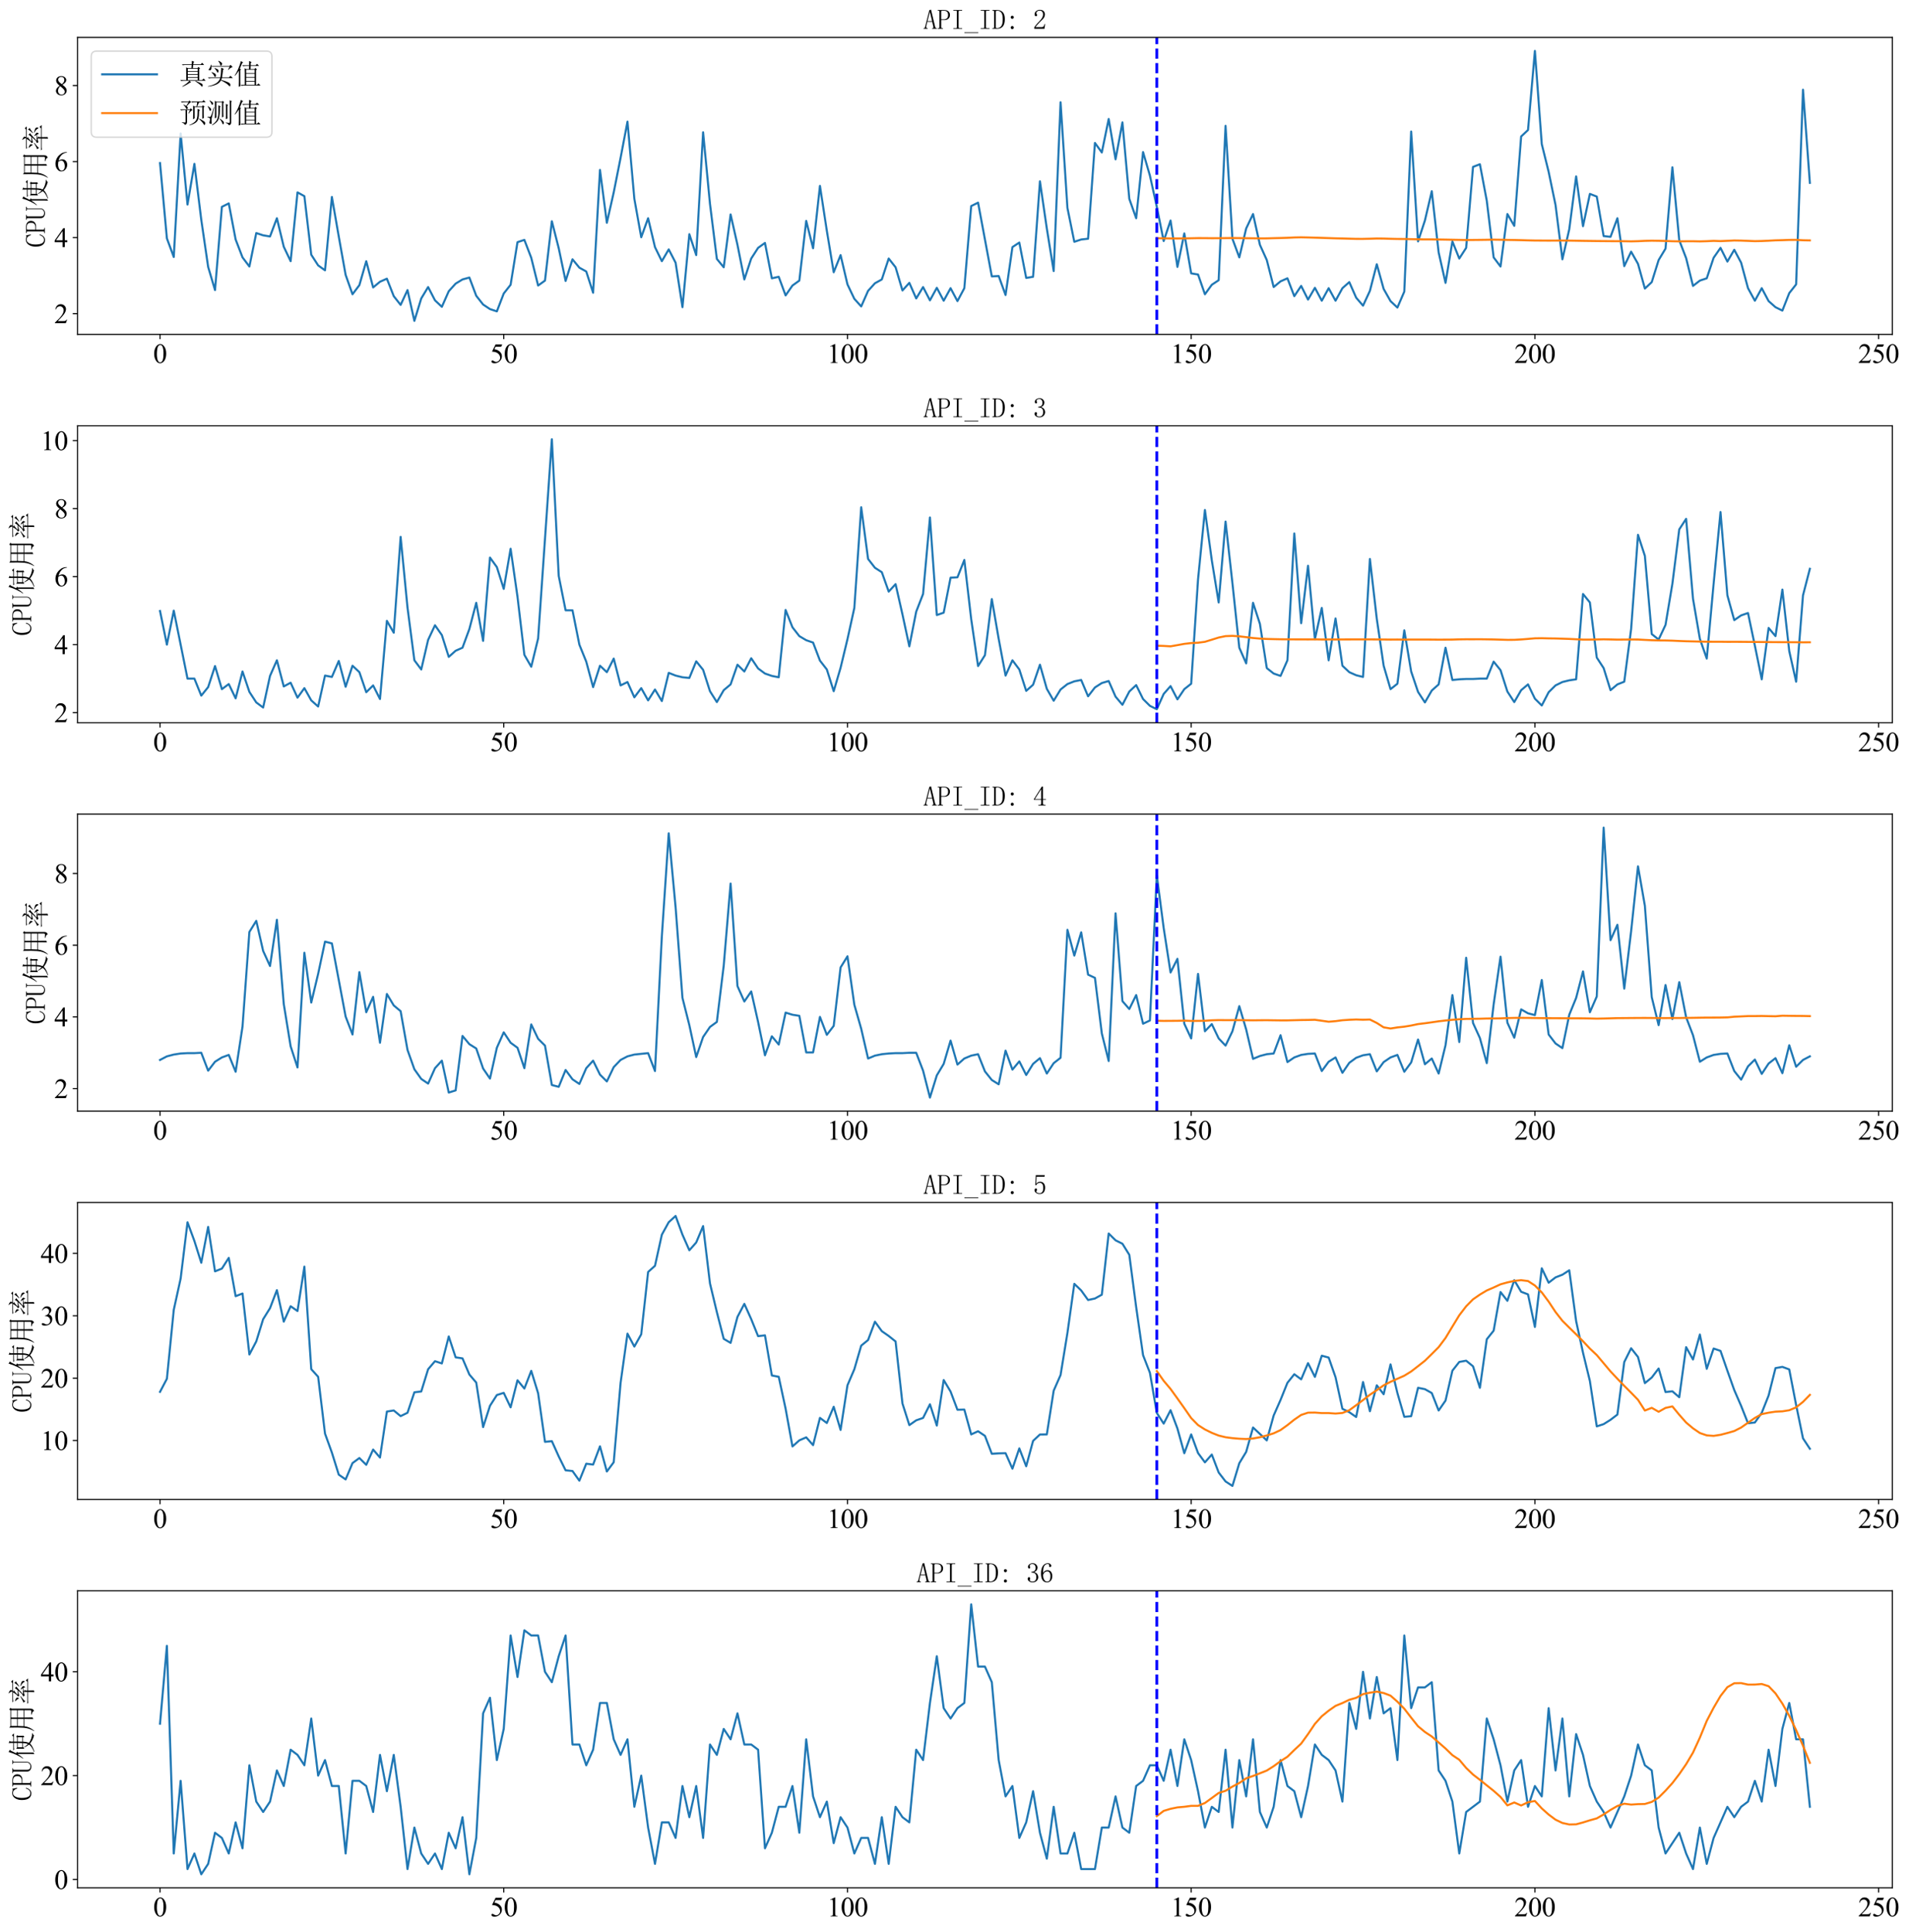 <?xml version="1.0" encoding="utf-8" standalone="no"?>
<!DOCTYPE svg PUBLIC "-//W3C//DTD SVG 1.1//EN"
  "http://www.w3.org/Graphics/SVG/1.1/DTD/svg11.dtd">
<svg xmlns:xlink="http://www.w3.org/1999/xlink" width="1394.551pt" height="1411.346pt" viewBox="0 0 1394.551 1411.346" xmlns="http://www.w3.org/2000/svg" version="1.1">
 <defs>
  <style type="text/css">*{stroke-linejoin: round; stroke-linecap: butt}</style>
 </defs>
 <g id="figure_1">
  <g id="patch_1">
   <path d="M 0 1411.346 
L 1394.551 1411.346 
L 1394.551 0 
L 0 0 
z
" style="fill: #ffffff"/>
  </g>
  <g id="axes_1">
   <g id="patch_2">
    <path d="M 56.638 244.261 
L 1382.395 244.261 
L 1382.395 27.341 
L 56.638 27.341 
z
" style="fill: #ffffff"/>
   </g>
   <g id="matplotlib.axis_1">
    <g id="xtick_1">
     <g id="line2d_1">
      <defs>
       <path id="mf2e935129a" d="M 0 0 
L 0 3.5 
" style="stroke: #000000; stroke-width: 0.8"/>
      </defs>
      <g>
       <use xlink:href="#mf2e935129a" x="116.899" y="244.261" style="stroke: #000000; stroke-width: 0.8"/>
      </g>
     </g>
     <g id="text_1">
      <!-- 0 -->
      <g transform="translate(111.899 265.148) scale(0.2 -0.2)">
       <defs>
        <path id="TimesNewRomanPSMT-30" d="M 231 2094 
Q 231 2819 450 3342 
Q 669 3866 1031 4122 
Q 1313 4325 1613 4325 
Q 2100 4325 2488 3828 
Q 2972 3213 2972 2159 
Q 2972 1422 2759 906 
Q 2547 391 2217 158 
Q 1888 -75 1581 -75 
Q 975 -75 572 641 
Q 231 1244 231 2094 
z
M 844 2016 
Q 844 1141 1059 588 
Q 1238 122 1591 122 
Q 1759 122 1940 273 
Q 2122 425 2216 781 
Q 2359 1319 2359 2297 
Q 2359 3022 2209 3506 
Q 2097 3866 1919 4016 
Q 1791 4119 1609 4119 
Q 1397 4119 1231 3928 
Q 1006 3669 925 3112 
Q 844 2556 844 2016 
z
" transform="scale(0.016)"/>
       </defs>
       <use xlink:href="#TimesNewRomanPSMT-30"/>
      </g>
     </g>
    </g>
    <g id="xtick_2">
     <g id="line2d_2">
      <g>
       <use xlink:href="#mf2e935129a" x="367.99" y="244.261" style="stroke: #000000; stroke-width: 0.8"/>
      </g>
     </g>
     <g id="text_2">
      <!-- 50 -->
      <g transform="translate(357.99 265.148) scale(0.2 -0.2)">
       <defs>
        <path id="TimesNewRomanPSMT-35" d="M 2778 4238 
L 2534 3706 
L 1259 3706 
L 981 3138 
Q 1809 3016 2294 2522 
Q 2709 2097 2709 1522 
Q 2709 1188 2573 903 
Q 2438 619 2231 419 
Q 2025 219 1772 97 
Q 1413 -75 1034 -75 
Q 653 -75 479 54 
Q 306 184 306 341 
Q 306 428 378 495 
Q 450 563 559 563 
Q 641 563 702 538 
Q 763 513 909 409 
Q 1144 247 1384 247 
Q 1750 247 2026 523 
Q 2303 800 2303 1197 
Q 2303 1581 2056 1914 
Q 1809 2247 1375 2428 
Q 1034 2569 447 2591 
L 1259 4238 
L 2778 4238 
z
" transform="scale(0.016)"/>
       </defs>
       <use xlink:href="#TimesNewRomanPSMT-35"/>
       <use xlink:href="#TimesNewRomanPSMT-30" x="50"/>
      </g>
     </g>
    </g>
    <g id="xtick_3">
     <g id="line2d_3">
      <g>
       <use xlink:href="#mf2e935129a" x="619.08" y="244.261" style="stroke: #000000; stroke-width: 0.8"/>
      </g>
     </g>
     <g id="text_3">
      <!-- 100 -->
      <g transform="translate(604.08 265.148) scale(0.2 -0.2)">
       <defs>
        <path id="TimesNewRomanPSMT-31" d="M 750 3822 
L 1781 4325 
L 1884 4325 
L 1884 747 
Q 1884 391 1914 303 
Q 1944 216 2037 169 
Q 2131 122 2419 116 
L 2419 0 
L 825 0 
L 825 116 
Q 1125 122 1212 167 
Q 1300 213 1334 289 
Q 1369 366 1369 747 
L 1369 3034 
Q 1369 3497 1338 3628 
Q 1316 3728 1258 3775 
Q 1200 3822 1119 3822 
Q 1003 3822 797 3725 
L 750 3822 
z
" transform="scale(0.016)"/>
       </defs>
       <use xlink:href="#TimesNewRomanPSMT-31"/>
       <use xlink:href="#TimesNewRomanPSMT-30" x="50"/>
       <use xlink:href="#TimesNewRomanPSMT-30" x="100"/>
      </g>
     </g>
    </g>
    <g id="xtick_4">
     <g id="line2d_4">
      <g>
       <use xlink:href="#mf2e935129a" x="870.17" y="244.261" style="stroke: #000000; stroke-width: 0.8"/>
      </g>
     </g>
     <g id="text_4">
      <!-- 150 -->
      <g transform="translate(855.17 265.148) scale(0.2 -0.2)">
       <use xlink:href="#TimesNewRomanPSMT-31"/>
       <use xlink:href="#TimesNewRomanPSMT-35" x="50"/>
       <use xlink:href="#TimesNewRomanPSMT-30" x="100"/>
      </g>
     </g>
    </g>
    <g id="xtick_5">
     <g id="line2d_5">
      <g>
       <use xlink:href="#mf2e935129a" x="1121.261" y="244.261" style="stroke: #000000; stroke-width: 0.8"/>
      </g>
     </g>
     <g id="text_5">
      <!-- 200 -->
      <g transform="translate(1106.261 265.148) scale(0.2 -0.2)">
       <defs>
        <path id="TimesNewRomanPSMT-32" d="M 2934 816 
L 2638 0 
L 138 0 
L 138 116 
Q 1241 1122 1691 1759 
Q 2141 2397 2141 2925 
Q 2141 3328 1894 3587 
Q 1647 3847 1303 3847 
Q 991 3847 742 3664 
Q 494 3481 375 3128 
L 259 3128 
Q 338 3706 661 4015 
Q 984 4325 1469 4325 
Q 1984 4325 2329 3994 
Q 2675 3663 2675 3213 
Q 2675 2891 2525 2569 
Q 2294 2063 1775 1497 
Q 997 647 803 472 
L 1909 472 
Q 2247 472 2383 497 
Q 2519 522 2628 598 
Q 2738 675 2819 816 
L 2934 816 
z
" transform="scale(0.016)"/>
       </defs>
       <use xlink:href="#TimesNewRomanPSMT-32"/>
       <use xlink:href="#TimesNewRomanPSMT-30" x="50"/>
       <use xlink:href="#TimesNewRomanPSMT-30" x="100"/>
      </g>
     </g>
    </g>
    <g id="xtick_6">
     <g id="line2d_6">
      <g>
       <use xlink:href="#mf2e935129a" x="1372.351" y="244.261" style="stroke: #000000; stroke-width: 0.8"/>
      </g>
     </g>
     <g id="text_6">
      <!-- 250 -->
      <g transform="translate(1357.351 265.148) scale(0.2 -0.2)">
       <use xlink:href="#TimesNewRomanPSMT-32"/>
       <use xlink:href="#TimesNewRomanPSMT-35" x="50"/>
       <use xlink:href="#TimesNewRomanPSMT-30" x="100"/>
      </g>
     </g>
    </g>
   </g>
   <g id="matplotlib.axis_2">
    <g id="ytick_1">
     <g id="line2d_7">
      <defs>
       <path id="m0c97f6b91b" d="M 0 0 
L -3.5 0 
" style="stroke: #000000; stroke-width: 0.8"/>
      </defs>
      <g>
       <use xlink:href="#m0c97f6b91b" x="56.638" y="229.123" style="stroke: #000000; stroke-width: 0.8"/>
      </g>
     </g>
     <g id="text_7">
      <!-- 2 -->
      <g transform="translate(39.638 236.067) scale(0.2 -0.2)">
       <use xlink:href="#TimesNewRomanPSMT-32"/>
      </g>
     </g>
    </g>
    <g id="ytick_2">
     <g id="line2d_8">
      <g>
       <use xlink:href="#m0c97f6b91b" x="56.638" y="173.574" style="stroke: #000000; stroke-width: 0.8"/>
      </g>
     </g>
     <g id="text_8">
      <!-- 4 -->
      <g transform="translate(39.638 180.518) scale(0.2 -0.2)">
       <defs>
        <path id="TimesNewRomanPSMT-34" d="M 2978 1563 
L 2978 1119 
L 2409 1119 
L 2409 0 
L 1894 0 
L 1894 1119 
L 100 1119 
L 100 1519 
L 2066 4325 
L 2409 4325 
L 2409 1563 
L 2978 1563 
z
M 1894 1563 
L 1894 3666 
L 406 1563 
L 1894 1563 
z
" transform="scale(0.016)"/>
       </defs>
       <use xlink:href="#TimesNewRomanPSMT-34"/>
      </g>
     </g>
    </g>
    <g id="ytick_3">
     <g id="line2d_9">
      <g>
       <use xlink:href="#m0c97f6b91b" x="56.638" y="118.025" style="stroke: #000000; stroke-width: 0.8"/>
      </g>
     </g>
     <g id="text_9">
      <!-- 6 -->
      <g transform="translate(39.638 124.969) scale(0.2 -0.2)">
       <defs>
        <path id="TimesNewRomanPSMT-36" d="M 2869 4325 
L 2869 4209 
Q 2456 4169 2195 4045 
Q 1934 3922 1679 3669 
Q 1425 3416 1258 3105 
Q 1091 2794 978 2366 
Q 1428 2675 1881 2675 
Q 2316 2675 2634 2325 
Q 2953 1975 2953 1425 
Q 2953 894 2631 456 
Q 2244 -75 1606 -75 
Q 1172 -75 869 213 
Q 275 772 275 1663 
Q 275 2231 503 2743 
Q 731 3256 1154 3653 
Q 1578 4050 1965 4187 
Q 2353 4325 2688 4325 
L 2869 4325 
z
M 925 2138 
Q 869 1716 869 1456 
Q 869 1156 980 804 
Q 1091 453 1309 247 
Q 1469 100 1697 100 
Q 1969 100 2183 356 
Q 2397 613 2397 1088 
Q 2397 1622 2184 2012 
Q 1972 2403 1581 2403 
Q 1463 2403 1327 2353 
Q 1191 2303 925 2138 
z
" transform="scale(0.016)"/>
       </defs>
       <use xlink:href="#TimesNewRomanPSMT-36"/>
      </g>
     </g>
    </g>
    <g id="ytick_4">
     <g id="line2d_10">
      <g>
       <use xlink:href="#m0c97f6b91b" x="56.638" y="62.476" style="stroke: #000000; stroke-width: 0.8"/>
      </g>
     </g>
     <g id="text_10">
      <!-- 8 -->
      <g transform="translate(39.638 69.419) scale(0.2 -0.2)">
       <defs>
        <path id="TimesNewRomanPSMT-38" d="M 1228 2134 
Q 725 2547 579 2797 
Q 434 3047 434 3316 
Q 434 3728 753 4026 
Q 1072 4325 1600 4325 
Q 2113 4325 2425 4047 
Q 2738 3769 2738 3413 
Q 2738 3175 2569 2928 
Q 2400 2681 1866 2347 
Q 2416 1922 2594 1678 
Q 2831 1359 2831 1006 
Q 2831 559 2490 242 
Q 2150 -75 1597 -75 
Q 994 -75 656 303 
Q 388 606 388 966 
Q 388 1247 577 1523 
Q 766 1800 1228 2134 
z
M 1719 2469 
Q 2094 2806 2194 3001 
Q 2294 3197 2294 3444 
Q 2294 3772 2109 3958 
Q 1925 4144 1606 4144 
Q 1288 4144 1088 3959 
Q 888 3775 888 3528 
Q 888 3366 970 3203 
Q 1053 3041 1206 2894 
L 1719 2469 
z
M 1375 2016 
Q 1116 1797 991 1539 
Q 866 1281 866 981 
Q 866 578 1086 336 
Q 1306 94 1647 94 
Q 1984 94 2187 284 
Q 2391 475 2391 747 
Q 2391 972 2272 1150 
Q 2050 1481 1375 2016 
z
" transform="scale(0.016)"/>
       </defs>
       <use xlink:href="#TimesNewRomanPSMT-38"/>
      </g>
     </g>
    </g>
    <g id="text_11">
     <!-- CPU使用率 -->
     <g transform="translate(33.059 180.801) rotate(-90) scale(0.2 -0.2)">
      <defs>
       <path id="SimSun-43" d="M 1725 50 
Q 1025 50 612 575 
Q 200 1100 200 2225 
Q 200 3175 637 3800 
Q 1075 4425 1825 4425 
Q 2000 4425 2175 4375 
Q 2350 4300 2475 4300 
Q 2575 4300 2637 4325 
Q 2700 4350 2750 4425 
L 2975 3325 
L 2825 3275 
Q 2675 3750 2425 4000 
Q 2175 4250 1775 4250 
Q 1250 4250 962 3675 
Q 675 3100 675 2250 
Q 675 1325 925 800 
Q 1175 275 1750 275 
Q 2150 275 2437 562 
Q 2725 850 2825 1325 
L 2975 1250 
Q 2850 725 2512 387 
Q 2175 50 1725 50 
z
" transform="scale(0.016)"/>
       <path id="SimSun-50" d="M 950 2100 
L 950 450 
Q 950 350 1012 300 
Q 1075 250 1175 250 
L 1350 250 
L 1350 100 
L 150 100 
L 150 250 
L 325 250 
Q 450 250 500 300 
Q 550 350 550 450 
L 550 4025 
Q 550 4125 500 4175 
Q 450 4225 325 4225 
L 175 4225 
L 175 4375 
L 1650 4375 
Q 2275 4375 2612 4062 
Q 2950 3750 2950 3275 
Q 2950 2700 2587 2400 
Q 2225 2100 1725 2100 
L 950 2100 
z
M 1575 2250 
Q 1950 2250 2237 2475 
Q 2525 2700 2525 3250 
Q 2525 3750 2287 3987 
Q 2050 4225 1525 4225 
L 1175 4225 
Q 1075 4225 1012 4175 
Q 950 4125 950 4025 
L 950 2250 
L 1575 2250 
z
" transform="scale(0.016)"/>
       <path id="SimSun-55" d="M 1625 250 
Q 2000 250 2262 500 
Q 2525 750 2525 1125 
L 2525 4025 
Q 2525 4125 2475 4175 
Q 2425 4225 2300 4225 
L 2150 4225 
L 2150 4375 
L 3050 4375 
L 3050 4225 
L 2900 4225 
Q 2800 4225 2737 4175 
Q 2675 4125 2675 4025 
L 2675 1125 
Q 2675 625 2337 337 
Q 2000 50 1575 50 
Q 1125 50 787 300 
Q 450 550 450 1100 
L 450 4025 
Q 450 4125 400 4175 
Q 350 4225 225 4225 
L 100 4225 
L 100 4375 
L 1200 4375 
L 1200 4225 
L 1075 4225 
Q 975 4225 912 4175 
Q 850 4125 850 4025 
L 850 1100 
Q 850 600 1062 425 
Q 1275 250 1625 250 
z
" transform="scale(0.016)"/>
       <path id="SimSun-4f7f" d="M 2875 3150 
L 2875 2100 
L 3825 2100 
Q 3850 2825 3850 3150 
L 2875 3150 
z
M 4175 3150 
Q 4175 2800 4150 2100 
L 5150 2100 
L 5150 3150 
L 4175 3150 
z
M 5475 3100 
L 5475 2425 
Q 5475 2100 5500 1800 
L 5150 1675 
L 5150 1950 
L 4150 1950 
Q 4125 1175 3875 600 
Q 4275 275 4875 75 
Q 5475 -125 6075 -150 
L 6075 -250 
Q 5700 -300 5600 -575 
Q 4525 -325 3725 350 
Q 3425 25 2925 -225 
Q 2425 -475 1875 -650 
L 1825 -550 
Q 2400 -325 2850 -25 
Q 3300 275 3500 575 
Q 3200 925 2825 1650 
L 2900 1700 
Q 3325 1100 3625 825 
Q 3800 1300 3825 1950 
L 2875 1950 
L 2875 1825 
L 2525 1675 
Q 2550 2075 2550 2562 
Q 2550 3050 2525 3500 
L 2875 3300 
L 3850 3300 
L 3850 4025 
L 2975 4025 
Q 2650 4025 2375 3950 
L 2150 4175 
L 3850 4175 
L 3850 4525 
Q 3850 4775 3825 5225 
L 4350 5000 
L 4175 4825 
L 4175 4175 
L 5300 4175 
L 5600 4475 
L 6050 4025 
L 4175 4025 
L 4175 3300 
L 5100 3300 
L 5275 3525 
L 5650 3225 
L 5475 3100 
z
M 1675 3175 
L 1675 -450 
L 1325 -625 
Q 1350 -75 1350 350 
L 1350 3200 
Q 900 2475 350 1900 
L 275 1950 
Q 700 2525 1112 3400 
Q 1525 4275 1800 5250 
L 2325 4925 
L 2125 4800 
Q 1725 3925 1500 3525 
L 1875 3325 
L 1675 3175 
z
" transform="scale(0.016)"/>
       <path id="SimSun-7528" d="M 3400 3150 
L 3400 1825 
L 5075 1825 
L 5075 3150 
L 3400 3150 
z
M 4075 100 
Q 4725 50 4900 62 
Q 5075 75 5075 400 
L 5075 1675 
L 3400 1675 
Q 3400 75 3425 -225 
L 3050 -400 
Q 3075 1025 3075 1675 
L 1425 1675 
Q 1250 350 375 -600 
L 300 -550 
Q 775 225 950 1025 
Q 1125 1825 1125 3225 
Q 1125 4625 1100 5075 
L 1475 4825 
L 5050 4825 
L 5225 5100 
L 5625 4800 
L 5425 4600 
L 5425 225 
Q 5450 -400 4875 -575 
Q 4825 -150 4075 -25 
L 4075 100 
z
M 1475 4675 
L 1475 3300 
L 3075 3300 
L 3075 4675 
L 1475 4675 
z
M 3400 4675 
L 3400 3300 
L 5075 3300 
L 5075 4675 
L 3400 4675 
z
M 1475 3150 
Q 1450 2100 1425 1825 
L 3075 1825 
L 3075 3150 
L 1475 3150 
z
" transform="scale(0.016)"/>
       <path id="SimSun-7387" d="M 875 3725 
L 925 3800 
Q 1375 3650 1550 3525 
Q 1725 3400 1725 3250 
Q 1725 3175 1662 3025 
Q 1600 2875 1550 2875 
Q 1500 2875 1425 3050 
Q 1275 3325 875 3725 
z
M 550 1850 
Q 875 1925 2000 2575 
L 2050 2500 
Q 1675 2225 1337 1937 
Q 1000 1650 875 1425 
L 550 1850 
z
M 5200 3450 
Q 4800 3150 4275 2800 
L 4225 2875 
Q 4775 3400 5050 3925 
L 5450 3525 
L 5200 3450 
z
M 4325 2500 
L 4350 2575 
Q 5225 2350 5375 2212 
Q 5525 2075 5525 1900 
Q 5525 1775 5487 1662 
Q 5450 1550 5400 1550 
Q 5325 1550 5200 1800 
Q 4975 2150 4325 2500 
z
M 3150 3900 
Q 2500 3300 2300 3150 
Q 2800 3150 3400 3175 
Q 3700 3500 3850 3825 
L 4250 3450 
Q 4050 3400 3450 2825 
Q 2850 2250 2475 1950 
Q 3150 1975 3850 2000 
Q 3750 2175 3550 2450 
L 3600 2500 
Q 4050 2250 4200 2100 
Q 4350 1950 4350 1850 
Q 4350 1775 4250 1625 
Q 4150 1475 4100 1475 
Q 4075 1475 4050 1550 
Q 4000 1700 3900 1900 
Q 3650 1875 3075 1800 
L 3500 1550 
L 3325 1425 
L 3325 975 
L 5325 975 
L 5650 1300 
L 6100 825 
L 3325 825 
Q 3325 -275 3350 -525 
L 2975 -650 
Q 3000 0 3000 825 
L 1125 825 
Q 800 825 525 750 
L 300 975 
L 3000 975 
L 3000 1775 
Q 2450 1700 2200 1525 
L 1950 1950 
Q 2275 1950 2675 2350 
Q 3075 2750 3325 3050 
Q 2400 2950 2150 2775 
L 1950 3175 
Q 2150 3150 2475 3575 
Q 2800 4000 2900 4225 
L 1450 4225 
Q 1125 4225 850 4150 
L 625 4375 
L 3100 4375 
Q 3050 4800 2675 5200 
L 2725 5250 
Q 3225 5050 3337 4912 
Q 3450 4775 3450 4700 
Q 3450 4550 3250 4375 
L 5025 4375 
L 5350 4675 
L 5775 4225 
L 3050 4225 
L 3375 3950 
L 3150 3900 
z
" transform="scale(0.016)"/>
      </defs>
      <use xlink:href="#SimSun-43"/>
      <use xlink:href="#SimSun-50" x="50"/>
      <use xlink:href="#SimSun-55" x="100"/>
      <use xlink:href="#SimSun-4f7f" x="150"/>
      <use xlink:href="#SimSun-7528" x="250"/>
      <use xlink:href="#SimSun-7387" x="350"/>
     </g>
    </g>
   </g>
   <g id="line2d_11">
    <path d="M 116.899 119.136 
L 121.921 174.13 
L 126.943 187.739 
L 131.965 97.472 
L 136.986 149.41 
L 142.008 119.691 
L 147.03 160.52 
L 152.052 194.961 
L 157.074 211.903 
L 162.095 151.077 
L 167.117 148.577 
L 172.139 174.963 
L 177.161 188.017 
L 182.183 194.683 
L 187.204 170.241 
L 192.226 171.908 
L 197.248 172.741 
L 202.27 159.409 
L 207.292 180.24 
L 212.314 190.794 
L 217.335 140.522 
L 222.357 143.3 
L 227.379 186.073 
L 232.401 193.85 
L 237.423 197.46 
L 242.444 143.855 
L 247.466 172.741 
L 252.488 200.793 
L 257.51 214.958 
L 262.532 208.292 
L 267.553 190.794 
L 272.575 209.959 
L 277.597 205.793 
L 282.619 203.571 
L 287.641 216.347 
L 292.662 222.735 
L 297.684 211.903 
L 302.706 234.401 
L 307.728 218.014 
L 312.75 209.681 
L 317.771 219.402 
L 322.793 224.124 
L 327.815 212.736 
L 332.837 207.181 
L 337.859 204.126 
L 342.88 202.738 
L 347.902 216.069 
L 352.924 222.458 
L 357.946 225.79 
L 362.968 227.457 
L 367.99 214.403 
L 373.011 208.015 
L 378.033 176.907 
L 383.055 175.241 
L 388.077 188.295 
L 393.099 208.57 
L 398.12 204.959 
L 403.142 161.631 
L 408.164 181.351 
L 413.186 205.237 
L 418.208 189.406 
L 423.229 195.516 
L 428.251 198.294 
L 433.273 213.847 
L 438.295 124.135 
L 443.317 162.742 
L 448.338 140.522 
L 453.36 115.247 
L 458.382 88.861 
L 463.404 145.244 
L 468.426 173.296 
L 473.447 159.409 
L 478.469 180.518 
L 483.491 190.794 
L 488.513 182.184 
L 493.535 191.905 
L 498.557 224.402 
L 503.578 171.074 
L 508.6 186.35 
L 513.622 96.638 
L 518.644 148.855 
L 523.666 189.128 
L 528.687 195.238 
L 533.709 156.632 
L 538.731 178.851 
L 543.753 204.126 
L 548.775 188.85 
L 553.796 181.073 
L 558.818 177.463 
L 563.84 203.293 
L 568.862 202.182 
L 573.884 215.792 
L 578.905 208.57 
L 583.927 204.959 
L 588.949 161.353 
L 593.971 181.351 
L 598.993 135.801 
L 604.014 168.575 
L 609.036 198.849 
L 614.058 186.35 
L 619.08 207.737 
L 624.102 218.291 
L 629.123 223.846 
L 634.145 212.459 
L 639.167 206.904 
L 644.189 204.126 
L 649.211 188.85 
L 654.233 195.238 
L 659.254 212.181 
L 664.276 206.626 
L 669.298 218.014 
L 674.32 209.681 
L 679.342 219.402 
L 684.363 210.237 
L 689.385 219.68 
L 694.407 210.514 
L 699.429 219.958 
L 704.451 210.514 
L 709.472 150.521 
L 714.494 148.021 
L 724.538 201.904 
L 729.56 201.627 
L 734.581 215.514 
L 739.603 180.518 
L 744.625 177.185 
L 749.647 203.015 
L 754.669 202.182 
L 759.69 132.468 
L 764.712 166.908 
L 769.734 198.016 
L 774.756 74.696 
L 779.778 151.91 
L 784.8 176.629 
L 789.821 174.963 
L 794.843 174.407 
L 799.865 104.415 
L 804.887 111.359 
L 809.909 86.917 
L 814.93 116.358 
L 819.952 89.417 
L 824.974 145.244 
L 829.996 159.409 
L 835.018 111.081 
L 840.039 128.301 
L 845.061 151.077 
L 850.083 176.074 
L 855.105 161.076 
L 860.127 194.961 
L 865.148 170.519 
L 870.17 199.682 
L 875.192 200.516 
L 880.214 214.958 
L 885.236 208.015 
L 890.257 204.682 
L 895.279 91.917 
L 900.301 174.407 
L 905.323 188.017 
L 910.345 166.908 
L 915.366 156.354 
L 920.388 178.851 
L 925.41 189.961 
L 930.432 209.681 
L 935.454 205.515 
L 940.476 203.293 
L 945.497 216.347 
L 950.519 208.848 
L 955.541 218.847 
L 960.563 210.237 
L 965.585 219.68 
L 970.606 210.514 
L 975.628 219.68 
L 980.65 210.514 
L 985.672 206.07 
L 990.694 217.458 
L 995.715 223.291 
L 1000.737 212.459 
L 1005.759 193.016 
L 1010.781 211.07 
L 1015.803 219.958 
L 1020.824 224.679 
L 1025.846 213.014 
L 1030.868 96.083 
L 1035.89 176.352 
L 1040.912 161.076 
L 1045.933 139.689 
L 1050.955 184.406 
L 1055.977 206.626 
L 1060.999 176.352 
L 1066.021 188.85 
L 1071.043 181.073 
L 1076.064 121.913 
L 1081.086 119.969 
L 1086.108 146.633 
L 1091.13 188.017 
L 1096.152 194.683 
L 1101.173 156.354 
L 1106.195 164.964 
L 1111.217 99.694 
L 1116.239 94.972 
L 1121.261 37.201 
L 1126.282 105.249 
L 1131.304 125.524 
L 1136.326 149.688 
L 1141.348 189.406 
L 1146.37 167.464 
L 1151.391 128.857 
L 1156.413 165.242 
L 1161.435 141.633 
L 1166.457 143.578 
L 1171.479 172.463 
L 1176.5 173.019 
L 1181.522 159.409 
L 1186.544 194.405 
L 1191.566 183.851 
L 1196.588 192.739 
L 1201.609 210.792 
L 1206.631 206.07 
L 1211.653 189.961 
L 1216.675 181.629 
L 1221.697 122.191 
L 1226.719 175.518 
L 1231.74 188.572 
L 1236.762 208.848 
L 1241.784 204.959 
L 1246.806 203.293 
L 1251.828 188.295 
L 1256.849 181.073 
L 1261.871 191.072 
L 1266.893 182.462 
L 1271.915 191.905 
L 1276.937 210.514 
L 1281.958 219.68 
L 1286.98 210.514 
L 1292.002 219.958 
L 1297.024 224.402 
L 1302.046 226.901 
L 1307.067 214.125 
L 1312.089 207.737 
L 1317.111 65.531 
L 1322.133 133.579 
L 1322.133 133.579 
" clip-path="url(#p66dc277675)" style="fill: none; stroke: #1f77b4; stroke-width: 1.5; stroke-linecap: square"/>
   </g>
   <g id="line2d_12">
    <path d="M 845.061 174.022 
L 850.083 174.123 
L 855.105 174.182 
L 860.127 174.209 
L 865.148 174.158 
L 870.17 174.05 
L 875.192 173.946 
L 880.214 173.96 
L 885.236 174.024 
L 890.257 173.998 
L 895.279 173.946 
L 900.301 173.884 
L 905.323 173.939 
L 910.345 174.016 
L 915.366 174.082 
L 920.388 174.155 
L 925.41 174.135 
L 930.432 173.988 
L 935.454 173.871 
L 940.476 173.716 
L 945.497 173.474 
L 950.519 173.373 
L 955.541 173.48 
L 960.563 173.617 
L 965.585 173.771 
L 970.606 173.942 
L 975.628 174.109 
L 980.65 174.231 
L 985.672 174.371 
L 990.694 174.509 
L 995.715 174.513 
L 1000.737 174.403 
L 1005.759 174.248 
L 1010.781 174.296 
L 1015.803 174.452 
L 1020.824 174.569 
L 1025.846 174.594 
L 1030.868 174.712 
L 1035.89 174.833 
L 1040.912 174.908 
L 1045.933 174.906 
L 1050.955 174.962 
L 1055.977 175.047 
L 1060.999 175.145 
L 1066.021 175.24 
L 1071.043 175.344 
L 1076.064 175.29 
L 1081.086 175.241 
L 1086.108 175.167 
L 1091.13 175.077 
L 1096.152 175.154 
L 1101.173 175.256 
L 1106.195 175.337 
L 1111.217 175.452 
L 1116.239 175.605 
L 1121.261 175.709 
L 1126.282 175.738 
L 1131.304 175.774 
L 1136.326 175.741 
L 1141.348 175.711 
L 1146.37 175.77 
L 1151.391 175.85 
L 1156.413 175.944 
L 1161.435 176.013 
L 1166.457 176.08 
L 1171.479 176.125 
L 1176.5 176.172 
L 1181.522 176.196 
L 1186.544 176.213 
L 1191.566 176.312 
L 1196.588 176.188 
L 1201.609 175.95 
L 1206.631 175.825 
L 1211.653 175.904 
L 1216.675 176.029 
L 1221.697 176.226 
L 1226.719 176.32 
L 1231.74 176.246 
L 1236.762 176.231 
L 1241.784 176.337 
L 1246.806 176.192 
L 1251.828 175.957 
L 1256.849 176.131 
L 1261.871 175.919 
L 1266.893 175.678 
L 1271.915 175.767 
L 1276.937 175.959 
L 1281.958 176.165 
L 1286.98 176.061 
L 1292.002 175.839 
L 1297.024 175.575 
L 1302.046 175.451 
L 1307.067 175.258 
L 1312.089 175.236 
L 1317.111 175.525 
L 1322.133 175.623 
" clip-path="url(#p66dc277675)" style="fill: none; stroke: #ff7f0e; stroke-width: 1.5; stroke-linecap: square"/>
   </g>
   <g id="line2d_13">
    <path d="M 845.061 244.261 
L 845.061 27.341 
" clip-path="url(#p66dc277675)" style="fill: none; stroke-dasharray: 7.4,3.2; stroke-dashoffset: 0; stroke: #0000ff; stroke-width: 2"/>
   </g>
   <g id="patch_3">
    <path d="M 56.638 244.261 
L 56.638 27.341 
" style="fill: none; stroke: #000000; stroke-width: 0.8; stroke-linejoin: miter; stroke-linecap: square"/>
   </g>
   <g id="patch_4">
    <path d="M 1382.395 244.261 
L 1382.395 27.341 
" style="fill: none; stroke: #000000; stroke-width: 0.8; stroke-linejoin: miter; stroke-linecap: square"/>
   </g>
   <g id="patch_5">
    <path d="M 56.638 244.261 
L 1382.395 244.261 
" style="fill: none; stroke: #000000; stroke-width: 0.8; stroke-linejoin: miter; stroke-linecap: square"/>
   </g>
   <g id="patch_6">
    <path d="M 56.638 27.341 
L 1382.395 27.341 
" style="fill: none; stroke: #000000; stroke-width: 0.8; stroke-linejoin: miter; stroke-linecap: square"/>
   </g>
   <g id="text_12">
    <!-- API_ID: 2 -->
    <g transform="translate(674.516 21.341) scale(0.2 -0.2)">
     <defs>
      <path id="SimSun-41" d="M 2025 1700 
L 900 1700 
L 675 750 
Q 650 625 650 550 
Q 650 450 687 350 
Q 725 250 900 250 
L 975 250 
L 975 100 
L 50 100 
L 50 250 
L 125 250 
Q 225 250 300 312 
Q 375 375 400 525 
L 1375 4350 
L 1750 4475 
L 2700 525 
Q 2750 375 2825 312 
Q 2900 250 3000 250 
L 3075 250 
L 3075 100 
L 2000 100 
L 2000 250 
L 2100 250 
Q 2250 250 2275 312 
Q 2300 375 2300 425 
Q 2300 525 2275 600 
L 2025 1700 
z
M 325 250 
L 325 250 
z
M 575 250 
L 575 250 
z
M 2350 250 
L 2350 250 
z
M 2775 250 
L 2775 250 
z
M 1500 3925 
L 1475 3925 
L 950 1850 
L 2000 1850 
L 1500 3925 
z
" transform="scale(0.016)"/>
      <path id="SimSun-49" d="M 600 4225 
L 600 4375 
L 2600 4375 
L 2600 4225 
L 2025 4225 
Q 1925 4225 1862 4175 
Q 1800 4125 1800 4025 
L 1800 450 
Q 1800 350 1862 300 
Q 1925 250 2025 250 
L 2600 250 
L 2600 100 
L 600 100 
L 600 250 
L 1175 250 
Q 1300 250 1350 300 
Q 1400 350 1400 450 
L 1400 4025 
Q 1400 4125 1350 4175 
Q 1300 4225 1175 4225 
L 600 4225 
z
" transform="scale(0.016)"/>
      <path id="SimSun-5f" d="M 0 -875 
L 0 -725 
L 3175 -725 
L 3175 -875 
L 0 -875 
z
" transform="scale(0.016)"/>
      <path id="SimSun-44" d="M 2500 2275 
Q 2500 3350 2175 3787 
Q 1850 4225 1275 4225 
Q 1100 4225 1012 4175 
Q 925 4125 925 4025 
L 925 450 
Q 925 350 1000 300 
Q 1075 250 1200 250 
Q 1750 250 2125 662 
Q 2500 1075 2500 2275 
z
M 525 4025 
Q 525 4125 475 4175 
Q 425 4225 300 4225 
L 150 4225 
L 150 4375 
L 1275 4375 
Q 2050 4375 2512 3875 
Q 2975 3375 2975 2325 
Q 2975 1175 2525 637 
Q 2075 100 1200 100 
L 125 100 
L 125 250 
L 300 250 
Q 425 250 475 300 
Q 525 350 525 450 
L 525 4025 
z
" transform="scale(0.016)"/>
      <path id="SimSun-3a" d="M 1900 2725 
Q 1900 2575 1800 2475 
Q 1700 2375 1550 2375 
Q 1400 2375 1300 2475 
Q 1200 2575 1200 2725 
Q 1200 2875 1300 2975 
Q 1400 3075 1550 3075 
Q 1700 3075 1800 2975 
Q 1900 2875 1900 2725 
z
M 1900 375 
Q 1900 225 1800 125 
Q 1700 25 1550 25 
Q 1400 25 1300 125 
Q 1200 225 1200 375 
Q 1200 525 1300 625 
Q 1400 725 1550 725 
Q 1700 725 1800 625 
Q 1900 525 1900 375 
z
" transform="scale(0.016)"/>
      <path id="SimSun-20" d="M 0 0 
Q 0 0 0 0 
z
" transform="scale(0.016)"/>
      <path id="SimSun-32" d="M 2325 3325 
Q 2325 3775 2125 4012 
Q 1925 4250 1525 4250 
Q 1225 4250 1012 4087 
Q 800 3925 800 3675 
Q 800 3525 900 3425 
Q 975 3325 975 3225 
Q 975 3100 912 3037 
Q 850 2975 725 2975 
Q 575 2975 487 3062 
Q 400 3150 400 3350 
Q 400 3875 775 4150 
Q 1150 4425 1575 4425 
Q 2175 4425 2462 4125 
Q 2750 3825 2750 3375 
Q 2750 3075 2612 2775 
Q 2475 2475 2175 2200 
Q 1450 1500 1062 1062 
Q 675 625 600 475 
L 2075 475 
Q 2300 475 2450 650 
Q 2600 825 2650 1175 
L 2800 1175 
L 2650 100 
L 325 100 
L 325 425 
Q 450 650 737 1000 
Q 1025 1350 1500 1825 
Q 1925 2250 2125 2625 
Q 2325 3000 2325 3325 
z
" transform="scale(0.016)"/>
     </defs>
     <use xlink:href="#SimSun-41"/>
     <use xlink:href="#SimSun-50" x="50"/>
     <use xlink:href="#SimSun-49" x="100"/>
     <use xlink:href="#SimSun-5f" x="150"/>
     <use xlink:href="#SimSun-49" x="200"/>
     <use xlink:href="#SimSun-44" x="250"/>
     <use xlink:href="#SimSun-3a" x="300"/>
     <use xlink:href="#SimSun-20" x="350"/>
     <use xlink:href="#SimSun-32" x="400"/>
    </g>
   </g>
   <g id="legend_1">
    <g id="patch_7">
     <path d="M 70.638 100.216 
L 194.637 100.216 
Q 198.637 100.216 198.637 96.216 
L 198.637 41.341 
Q 198.637 37.341 194.637 37.341 
L 70.638 37.341 
Q 66.638 37.341 66.638 41.341 
L 66.638 96.216 
Q 66.638 100.216 70.638 100.216 
z
" style="fill: #ffffff; opacity: 0.8; stroke: #cccccc; stroke-linejoin: miter"/>
    </g>
    <g id="line2d_14">
     <path d="M 74.638 54.278 
L 94.638 54.278 
L 114.638 54.278 
" style="fill: none; stroke: #1f77b4; stroke-width: 1.5; stroke-linecap: square"/>
    </g>
    <g id="text_13">
     <!-- 真实值 -->
     <g transform="translate(130.637 61.278) scale(0.2 -0.2)">
      <defs>
       <path id="SimSun-771f" d="M 2050 3450 
L 2050 2900 
L 4300 2900 
L 4300 3450 
L 2050 3450 
z
M 2050 2750 
L 2050 2225 
L 4300 2225 
L 4300 2750 
L 2050 2750 
z
M 2050 2075 
L 2050 1550 
L 4300 1550 
L 4300 2075 
L 2050 2075 
z
M 2050 1400 
L 2050 875 
L 4300 875 
L 4300 1400 
L 2050 1400 
z
M 2875 3600 
L 2925 4325 
L 1525 4325 
Q 1200 4325 925 4250 
L 700 4475 
L 2950 4475 
Q 2975 4825 2975 5275 
L 3550 5025 
L 3375 4925 
L 3300 4475 
L 5000 4475 
L 5325 4825 
L 5775 4325 
L 3275 4325 
L 3200 3600 
L 4275 3600 
L 4450 3875 
L 4850 3575 
L 4650 3375 
L 4650 875 
L 5300 875 
L 5675 1225 
L 6125 725 
L 1150 725 
Q 825 725 550 650 
L 325 875 
L 1700 875 
Q 1700 3200 1675 3775 
L 2050 3600 
L 2875 3600 
z
M 2425 725 
L 2825 350 
L 2575 300 
Q 1500 -425 800 -650 
L 775 -575 
Q 1950 125 2425 725 
z
M 3800 700 
Q 4575 375 4962 200 
Q 5350 25 5400 -112 
Q 5450 -250 5450 -325 
Q 5450 -400 5400 -525 
Q 5350 -650 5325 -650 
Q 5250 -650 5100 -450 
Q 4875 -150 3750 625 
L 3800 700 
z
" transform="scale(0.016)"/>
       <path id="SimSun-5b9e" d="M 1950 3625 
Q 2575 3400 2700 3250 
Q 2825 3100 2825 2975 
Q 2825 2850 2750 2700 
Q 2675 2550 2625 2550 
Q 2550 2550 2450 2800 
Q 2275 3175 1900 3550 
L 1950 3625 
z
M 3575 1325 
Q 3500 1100 3425 925 
Q 4650 550 5087 325 
Q 5525 100 5512 -225 
Q 5500 -550 5400 -550 
Q 5300 -550 5075 -300 
Q 4625 175 3375 800 
Q 3025 175 2300 -150 
Q 1575 -475 425 -625 
L 425 -525 
Q 1475 -325 2200 100 
Q 2925 525 3200 1325 
L 1225 1325 
Q 900 1325 625 1250 
L 400 1475 
L 3225 1475 
Q 3325 1950 3375 2575 
Q 3425 3200 3425 3700 
L 4050 3400 
L 3850 3225 
Q 3750 2300 3625 1475 
L 5175 1475 
L 5550 1850 
L 6075 1325 
L 3575 1325 
z
M 1275 2700 
Q 1975 2425 2100 2262 
Q 2225 2100 2225 1975 
Q 2225 1850 2150 1700 
Q 2075 1550 2025 1550 
Q 1950 1550 1850 1800 
Q 1675 2175 1225 2625 
L 1275 2700 
z
M 2750 5225 
L 2825 5275 
Q 3225 5100 3425 4925 
Q 3625 4750 3625 4600 
Q 3625 4450 3512 4300 
Q 3400 4150 3325 4150 
Q 3250 4150 3200 4400 
Q 3100 4775 2750 5225 
z
M 4975 3225 
L 5350 3925 
L 1175 3925 
Q 1225 3525 1125 3300 
Q 1025 3075 787 3100 
Q 550 3125 550 3200 
Q 550 3300 700 3475 
Q 975 3825 1050 4375 
L 1150 4375 
L 1175 4075 
L 5300 4075 
L 5575 4350 
L 6050 3800 
Q 5625 3825 5050 3175 
L 4975 3225 
z
" transform="scale(0.016)"/>
       <path id="SimSun-503c" d="M 1525 650 
Q 1525 -225 1550 -525 
L 1175 -650 
Q 1200 250 1200 550 
L 1200 3025 
Q 750 2300 325 1850 
L 250 1900 
Q 725 2625 1100 3525 
Q 1475 4425 1675 5200 
L 2200 4875 
L 1950 4725 
Q 1550 3800 1425 3475 
L 1725 3300 
L 1525 3150 
L 1525 650 
z
M 2875 3225 
L 2875 2475 
L 4800 2475 
L 4800 3225 
L 2875 3225 
z
M 2875 2325 
L 2875 1575 
L 4800 1575 
L 4800 2325 
L 2875 2325 
z
M 2875 1425 
L 2875 675 
L 4800 675 
L 4800 1425 
L 2875 1425 
z
M 2875 525 
L 2875 -225 
L 4800 -225 
L 4800 525 
L 2875 525 
z
M 3550 4250 
Q 3575 4825 3550 5225 
L 4125 4950 
L 3925 4800 
L 3900 4250 
L 5025 4250 
L 5350 4575 
L 5825 4100 
L 3900 4100 
L 3875 3375 
L 4750 3375 
L 4975 3625 
L 5350 3300 
L 5125 3150 
L 5125 -225 
L 5350 -225 
L 5675 100 
L 6150 -375 
L 2450 -375 
Q 2125 -375 1850 -450 
L 1625 -225 
L 2550 -225 
L 2550 2550 
Q 2550 2850 2525 3575 
L 2875 3375 
L 3525 3375 
L 3550 4100 
L 2800 4100 
Q 2475 4100 2200 4025 
L 1975 4250 
L 3550 4250 
z
" transform="scale(0.016)"/>
      </defs>
      <use xlink:href="#SimSun-771f"/>
      <use xlink:href="#SimSun-5b9e" x="100"/>
      <use xlink:href="#SimSun-503c" x="200"/>
     </g>
    </g>
    <g id="line2d_15">
     <path d="M 74.638 82.638 
L 94.638 82.638 
L 114.638 82.638 
" style="fill: none; stroke: #ff7f0e; stroke-width: 1.5; stroke-linecap: square"/>
    </g>
    <g id="text_14">
     <!-- 预测值 -->
     <g transform="translate(130.637 89.638) scale(0.2 -0.2)">
      <defs>
       <path id="SimSun-9884" d="M 475 4825 
L 2225 4825 
L 2425 5075 
L 2825 4675 
Q 2600 4625 2387 4412 
Q 2175 4200 1800 3750 
Q 2050 3575 2037 3400 
Q 2025 3225 1937 3150 
Q 1850 3075 1825 3075 
Q 1725 3075 1650 3300 
Q 1525 3600 1050 4100 
L 1100 4150 
Q 1475 3975 1700 3825 
L 2225 4675 
L 1300 4675 
Q 975 4675 700 4600 
L 475 4825 
z
M 725 100 
Q 1175 50 1362 37 
Q 1550 25 1550 275 
L 1550 2875 
L 1125 2875 
Q 800 2875 525 2800 
L 300 3025 
L 2525 3025 
L 2725 3275 
L 3150 2875 
Q 2800 2825 2275 2075 
L 2200 2125 
L 2550 2875 
L 1875 2875 
L 1875 150 
Q 1875 -400 1350 -500 
Q 1325 -175 725 0 
L 725 100 
z
M 3250 775 
Q 3275 1425 3275 2287 
Q 3275 3150 3250 3900 
L 3600 3700 
L 4050 3700 
Q 4175 4400 4200 4675 
L 3650 4675 
Q 3325 4675 3050 4600 
L 2825 4825 
L 5325 4825 
L 5675 5150 
L 6125 4675 
L 4675 4675 
Q 4500 4425 4175 3700 
L 5300 3700 
L 5475 3975 
L 5875 3675 
L 5675 3475 
L 5675 1950 
Q 5675 1525 5700 1075 
L 5350 875 
L 5350 3550 
L 3600 3550 
L 3600 1000 
L 3250 775 
z
M 4850 2875 
L 4625 2675 
Q 4625 1475 4475 937 
Q 4325 400 3900 50 
Q 3475 -300 2425 -625 
L 2400 -550 
Q 3500 -50 3837 400 
Q 4175 850 4237 1587 
Q 4300 2325 4275 3175 
L 4850 2875 
z
M 4650 950 
Q 5725 375 5875 212 
Q 6025 50 6025 -125 
Q 6025 -225 5962 -387 
Q 5900 -550 5850 -550 
Q 5800 -550 5750 -450 
Q 5625 -250 5437 0 
Q 5250 250 4600 875 
L 4650 950 
z
" transform="scale(0.016)"/>
       <path id="SimSun-6d4b" d="M 1975 1000 
Q 2000 1475 2000 2925 
Q 2000 4375 1975 5000 
L 2350 4775 
L 3575 4775 
L 3775 4975 
L 4100 4650 
L 3900 4500 
L 3900 2350 
Q 3900 1850 3925 1350 
L 3600 1200 
L 3600 4625 
L 2325 4625 
L 2325 1150 
L 1975 1000 
z
M 2775 3975 
L 3300 3700 
L 3125 3525 
Q 3150 1825 2875 937 
Q 2600 50 1375 -600 
L 1325 -500 
Q 2200 100 2475 725 
Q 2750 1350 2775 2187 
Q 2800 3025 2775 3975 
z
M 3100 950 
Q 3825 450 3937 262 
Q 4050 75 4050 -25 
Q 4050 -150 3975 -262 
Q 3900 -375 3850 -375 
Q 3750 -375 3650 -75 
Q 3500 375 3050 875 
L 3100 950 
z
M 4475 825 
Q 4500 1200 4500 1700 
L 4500 3400 
Q 4500 3950 4475 4300 
L 5025 4025 
L 4825 3825 
L 4825 1700 
Q 4825 1325 4850 950 
L 4475 825 
z
M 5375 150 
L 5375 4050 
Q 5375 4750 5350 5125 
L 5875 4875 
L 5700 4700 
L 5700 75 
Q 5700 -200 5600 -350 
Q 5500 -500 5200 -600 
Q 5025 -225 4450 -50 
L 4450 50 
Q 5125 -50 5250 -37 
Q 5375 -25 5375 150 
z
M 1850 3500 
Q 1375 1525 1300 1225 
Q 1200 900 1212 450 
Q 1225 0 1250 -175 
Q 1250 -275 1125 -275 
Q 1025 -275 875 -225 
Q 725 -175 725 0 
Q 725 125 800 375 
Q 875 625 875 775 
Q 875 950 762 1050 
Q 650 1150 275 1250 
L 275 1350 
Q 725 1300 837 1312 
Q 950 1325 1087 1537 
Q 1225 1750 1750 3525 
L 1850 3500 
z
M 375 3775 
Q 1075 3350 1112 3100 
Q 1150 2850 1050 2775 
Q 950 2700 900 2700 
Q 800 2700 725 2975 
Q 600 3350 325 3700 
L 375 3775 
z
M 800 5100 
Q 1475 4725 1550 4512 
Q 1625 4300 1525 4187 
Q 1425 4075 1350 4075 
Q 1275 4075 1200 4300 
Q 1075 4650 750 5025 
L 800 5100 
z
" transform="scale(0.016)"/>
      </defs>
      <use xlink:href="#SimSun-9884"/>
      <use xlink:href="#SimSun-6d4b" x="100"/>
      <use xlink:href="#SimSun-503c" x="200"/>
     </g>
    </g>
   </g>
  </g>
  <g id="axes_2">
   <g id="patch_8">
    <path d="M 56.638 527.941 
L 1382.395 527.941 
L 1382.395 311.021 
L 56.638 311.021 
z
" style="fill: #ffffff"/>
   </g>
   <g id="matplotlib.axis_3">
    <g id="xtick_7">
     <g id="line2d_16">
      <g>
       <use xlink:href="#mf2e935129a" x="116.899" y="527.941" style="stroke: #000000; stroke-width: 0.8"/>
      </g>
     </g>
     <g id="text_15">
      <!-- 0 -->
      <g transform="translate(111.899 548.828) scale(0.2 -0.2)">
       <use xlink:href="#TimesNewRomanPSMT-30"/>
      </g>
     </g>
    </g>
    <g id="xtick_8">
     <g id="line2d_17">
      <g>
       <use xlink:href="#mf2e935129a" x="367.99" y="527.941" style="stroke: #000000; stroke-width: 0.8"/>
      </g>
     </g>
     <g id="text_16">
      <!-- 50 -->
      <g transform="translate(357.99 548.828) scale(0.2 -0.2)">
       <use xlink:href="#TimesNewRomanPSMT-35"/>
       <use xlink:href="#TimesNewRomanPSMT-30" x="50"/>
      </g>
     </g>
    </g>
    <g id="xtick_9">
     <g id="line2d_18">
      <g>
       <use xlink:href="#mf2e935129a" x="619.08" y="527.941" style="stroke: #000000; stroke-width: 0.8"/>
      </g>
     </g>
     <g id="text_17">
      <!-- 100 -->
      <g transform="translate(604.08 548.828) scale(0.2 -0.2)">
       <use xlink:href="#TimesNewRomanPSMT-31"/>
       <use xlink:href="#TimesNewRomanPSMT-30" x="50"/>
       <use xlink:href="#TimesNewRomanPSMT-30" x="100"/>
      </g>
     </g>
    </g>
    <g id="xtick_10">
     <g id="line2d_19">
      <g>
       <use xlink:href="#mf2e935129a" x="870.17" y="527.941" style="stroke: #000000; stroke-width: 0.8"/>
      </g>
     </g>
     <g id="text_18">
      <!-- 150 -->
      <g transform="translate(855.17 548.828) scale(0.2 -0.2)">
       <use xlink:href="#TimesNewRomanPSMT-31"/>
       <use xlink:href="#TimesNewRomanPSMT-35" x="50"/>
       <use xlink:href="#TimesNewRomanPSMT-30" x="100"/>
      </g>
     </g>
    </g>
    <g id="xtick_11">
     <g id="line2d_20">
      <g>
       <use xlink:href="#mf2e935129a" x="1121.261" y="527.941" style="stroke: #000000; stroke-width: 0.8"/>
      </g>
     </g>
     <g id="text_19">
      <!-- 200 -->
      <g transform="translate(1106.261 548.828) scale(0.2 -0.2)">
       <use xlink:href="#TimesNewRomanPSMT-32"/>
       <use xlink:href="#TimesNewRomanPSMT-30" x="50"/>
       <use xlink:href="#TimesNewRomanPSMT-30" x="100"/>
      </g>
     </g>
    </g>
    <g id="xtick_12">
     <g id="line2d_21">
      <g>
       <use xlink:href="#mf2e935129a" x="1372.351" y="527.941" style="stroke: #000000; stroke-width: 0.8"/>
      </g>
     </g>
     <g id="text_20">
      <!-- 250 -->
      <g transform="translate(1357.351 548.828) scale(0.2 -0.2)">
       <use xlink:href="#TimesNewRomanPSMT-32"/>
       <use xlink:href="#TimesNewRomanPSMT-35" x="50"/>
       <use xlink:href="#TimesNewRomanPSMT-30" x="100"/>
      </g>
     </g>
    </g>
   </g>
   <g id="matplotlib.axis_4">
    <g id="ytick_5">
     <g id="line2d_22">
      <g>
       <use xlink:href="#m0c97f6b91b" x="56.638" y="520.564" style="stroke: #000000; stroke-width: 0.8"/>
      </g>
     </g>
     <g id="text_21">
      <!-- 2 -->
      <g transform="translate(39.638 527.508) scale(0.2 -0.2)">
       <use xlink:href="#TimesNewRomanPSMT-32"/>
      </g>
     </g>
    </g>
    <g id="ytick_6">
     <g id="line2d_23">
      <g>
       <use xlink:href="#m0c97f6b91b" x="56.638" y="470.892" style="stroke: #000000; stroke-width: 0.8"/>
      </g>
     </g>
     <g id="text_22">
      <!-- 4 -->
      <g transform="translate(39.638 477.835) scale(0.2 -0.2)">
       <use xlink:href="#TimesNewRomanPSMT-34"/>
      </g>
     </g>
    </g>
    <g id="ytick_7">
     <g id="line2d_24">
      <g>
       <use xlink:href="#m0c97f6b91b" x="56.638" y="421.219" style="stroke: #000000; stroke-width: 0.8"/>
      </g>
     </g>
     <g id="text_23">
      <!-- 6 -->
      <g transform="translate(39.638 428.163) scale(0.2 -0.2)">
       <use xlink:href="#TimesNewRomanPSMT-36"/>
      </g>
     </g>
    </g>
    <g id="ytick_8">
     <g id="line2d_25">
      <g>
       <use xlink:href="#m0c97f6b91b" x="56.638" y="371.547" style="stroke: #000000; stroke-width: 0.8"/>
      </g>
     </g>
     <g id="text_24">
      <!-- 8 -->
      <g transform="translate(39.638 378.49) scale(0.2 -0.2)">
       <use xlink:href="#TimesNewRomanPSMT-38"/>
      </g>
     </g>
    </g>
    <g id="ytick_9">
     <g id="line2d_26">
      <g>
       <use xlink:href="#m0c97f6b91b" x="56.638" y="321.874" style="stroke: #000000; stroke-width: 0.8"/>
      </g>
     </g>
     <g id="text_25">
      <!-- 10 -->
      <g transform="translate(29.637 328.818) scale(0.2 -0.2)">
       <use xlink:href="#TimesNewRomanPSMT-31"/>
       <use xlink:href="#TimesNewRomanPSMT-30" x="50"/>
      </g>
     </g>
    </g>
    <g id="text_26">
     <!-- CPU使用率 -->
     <g transform="translate(23.059 464.481) rotate(-90) scale(0.2 -0.2)">
      <use xlink:href="#SimSun-43"/>
      <use xlink:href="#SimSun-50" x="50"/>
      <use xlink:href="#SimSun-55" x="100"/>
      <use xlink:href="#SimSun-4f7f" x="150"/>
      <use xlink:href="#SimSun-7528" x="250"/>
      <use xlink:href="#SimSun-7387" x="350"/>
     </g>
    </g>
   </g>
   <g id="line2d_27">
    <path d="M 116.899 446.304 
L 121.921 470.892 
L 126.943 446.055 
L 136.986 495.728 
L 142.008 495.728 
L 147.03 508.146 
L 152.052 501.937 
L 157.074 486.539 
L 162.095 503.427 
L 167.117 499.702 
L 172.139 510.133 
L 177.161 490.512 
L 182.183 505.414 
L 187.204 513.113 
L 192.226 516.839 
L 197.248 493.741 
L 202.27 482.316 
L 207.292 501.44 
L 212.314 498.708 
L 217.335 509.636 
L 222.357 502.682 
L 227.379 511.623 
L 232.401 516.094 
L 237.423 493.493 
L 242.444 494.486 
L 247.466 482.813 
L 252.488 501.689 
L 257.51 486.29 
L 262.532 491.009 
L 267.553 505.662 
L 272.575 500.695 
L 277.597 510.63 
L 282.619 453.506 
L 287.641 462.199 
L 292.662 392.161 
L 297.684 443.82 
L 302.706 482.316 
L 307.728 489.022 
L 312.75 467.415 
L 317.771 456.735 
L 322.793 463.938 
L 327.815 479.833 
L 332.837 475.362 
L 337.859 473.127 
L 342.88 459.467 
L 347.902 440.343 
L 352.924 468.16 
L 357.946 407.311 
L 362.968 414.265 
L 367.99 430.16 
L 373.011 400.853 
L 378.033 435.873 
L 383.055 478.343 
L 388.077 487.035 
L 393.099 466.421 
L 403.142 320.881 
L 408.164 420.722 
L 413.186 445.807 
L 418.208 445.807 
L 423.229 470.892 
L 428.251 483.31 
L 433.273 501.937 
L 438.295 486.29 
L 443.317 491.009 
L 448.338 481.075 
L 453.36 500.695 
L 458.382 498.212 
L 463.404 509.388 
L 468.426 502.682 
L 473.447 511.623 
L 478.469 503.676 
L 483.491 512.12 
L 488.513 491.506 
L 493.535 493.493 
L 498.557 494.735 
L 503.578 495.231 
L 508.6 483.061 
L 513.622 489.271 
L 518.644 504.917 
L 523.666 512.865 
L 528.687 504.172 
L 533.709 499.95 
L 538.731 485.545 
L 543.753 490.512 
L 548.775 480.826 
L 553.796 488.277 
L 558.818 492.003 
L 563.84 493.741 
L 568.862 494.735 
L 573.884 445.559 
L 578.905 458.225 
L 583.927 464.683 
L 588.949 467.663 
L 593.971 469.402 
L 598.993 482.565 
L 604.014 489.022 
L 609.036 504.917 
L 614.058 487.78 
L 619.08 466.918 
L 624.102 444.069 
L 629.123 370.553 
L 634.145 408.304 
L 639.167 414.762 
L 644.189 417.99 
L 649.211 432.147 
L 654.233 426.683 
L 659.254 448.787 
L 664.276 472.134 
L 669.298 446.801 
L 674.32 433.886 
L 679.342 378.004 
L 684.363 449.284 
L 689.385 447.546 
L 694.407 421.964 
L 699.429 421.716 
L 704.451 409.049 
L 709.472 452.265 
L 714.494 486.539 
L 719.516 478.591 
L 724.538 437.611 
L 729.56 466.67 
L 734.581 493.493 
L 739.603 482.316 
L 744.625 489.022 
L 749.647 504.669 
L 754.669 500.199 
L 759.69 485.545 
L 764.712 503.179 
L 769.734 511.872 
L 774.756 503.676 
L 779.778 499.702 
L 784.8 497.715 
L 789.821 496.721 
L 794.843 508.643 
L 799.865 502.185 
L 804.887 498.957 
L 809.909 497.467 
L 814.93 508.891 
L 819.952 514.852 
L 824.974 505.166 
L 829.996 500.447 
L 835.018 510.63 
L 840.039 515.597 
L 845.061 518.081 
L 850.083 506.904 
L 855.105 501.192 
L 860.127 510.878 
L 865.148 503.427 
L 870.17 499.453 
L 875.192 423.206 
L 880.214 372.54 
L 885.236 409.298 
L 890.257 440.095 
L 895.279 380.984 
L 900.301 425.938 
L 905.323 473.127 
L 910.345 484.552 
L 915.366 440.343 
L 920.388 455.742 
L 925.41 488.029 
L 930.432 492.003 
L 935.454 493.741 
L 940.476 482.316 
L 945.497 389.677 
L 950.519 455.245 
L 955.541 413.272 
L 960.563 466.918 
L 965.585 444.069 
L 970.606 482.316 
L 975.628 451.768 
L 980.65 486.29 
L 985.672 491.009 
L 990.694 493.244 
L 995.715 494.486 
L 1000.737 408.304 
L 1005.759 452.016 
L 1010.781 486.29 
L 1015.803 503.427 
L 1020.824 499.453 
L 1025.846 460.46 
L 1030.868 490.512 
L 1035.89 505.414 
L 1040.912 513.113 
L 1045.933 504.421 
L 1050.955 499.95 
L 1055.977 473.127 
L 1060.999 496.721 
L 1066.021 496.225 
L 1071.043 495.976 
L 1076.064 495.976 
L 1081.086 495.728 
L 1086.108 495.728 
L 1091.13 483.31 
L 1096.152 489.519 
L 1101.173 505.166 
L 1106.195 512.865 
L 1111.217 504.172 
L 1116.239 499.95 
L 1121.261 510.381 
L 1126.282 515.349 
L 1131.304 505.662 
L 1136.326 500.695 
L 1141.348 498.212 
L 1146.37 496.97 
L 1151.391 496.225 
L 1156.413 433.886 
L 1161.435 440.095 
L 1166.457 480.329 
L 1171.479 488.029 
L 1176.5 504.172 
L 1181.522 499.95 
L 1186.544 497.963 
L 1191.566 459.467 
L 1196.588 390.671 
L 1201.609 406.069 
L 1206.631 463.192 
L 1211.653 467.166 
L 1216.675 456.487 
L 1221.697 426.435 
L 1226.719 386.697 
L 1231.74 378.998 
L 1236.762 437.363 
L 1241.784 466.67 
L 1246.806 481.075 
L 1251.828 426.435 
L 1256.849 374.03 
L 1261.871 434.879 
L 1266.893 453.01 
L 1271.915 449.533 
L 1276.937 447.794 
L 1281.958 471.637 
L 1286.98 496.225 
L 1292.002 458.722 
L 1297.024 464.683 
L 1302.046 430.657 
L 1307.067 475.611 
L 1312.089 497.963 
L 1317.111 434.879 
L 1322.133 415.507 
L 1322.133 415.507 
" clip-path="url(#p01bcd49252)" style="fill: none; stroke: #1f77b4; stroke-width: 1.5; stroke-linecap: square"/>
   </g>
   <g id="line2d_28">
    <path d="M 845.061 471.648 
L 850.083 471.832 
L 855.105 472.129 
L 860.127 471.246 
L 865.148 470.336 
L 870.17 469.752 
L 875.192 469.497 
L 880.214 468.826 
L 885.236 467.292 
L 890.257 465.714 
L 895.279 464.685 
L 900.301 464.495 
L 905.323 464.832 
L 910.345 465.434 
L 915.366 466.061 
L 920.388 466.484 
L 925.41 466.743 
L 930.432 466.874 
L 935.454 466.979 
L 940.476 467.016 
L 945.497 467.058 
L 950.519 467.063 
L 955.541 467.103 
L 960.563 467.052 
L 965.585 467.144 
L 970.606 467.119 
L 975.628 467.135 
L 980.65 467.109 
L 985.672 467.101 
L 990.694 467.069 
L 995.715 467.078 
L 1000.737 467.083 
L 1005.759 467.112 
L 1010.781 467.155 
L 1015.803 467.211 
L 1020.824 467.177 
L 1025.846 467.239 
L 1030.868 467.19 
L 1035.89 467.192 
L 1040.912 467.184 
L 1045.933 467.221 
L 1050.955 467.269 
L 1055.977 467.247 
L 1060.999 467.208 
L 1066.021 467.049 
L 1071.043 466.978 
L 1076.064 466.992 
L 1081.086 466.962 
L 1086.108 467.034 
L 1091.13 467.12 
L 1096.152 467.267 
L 1101.173 467.412 
L 1106.195 467.387 
L 1111.217 467.119 
L 1116.239 466.715 
L 1121.261 466.283 
L 1126.282 466.21 
L 1131.304 466.333 
L 1136.326 466.397 
L 1141.348 466.555 
L 1146.37 466.725 
L 1151.391 466.979 
L 1156.413 467.226 
L 1161.435 467.223 
L 1166.457 467.129 
L 1171.479 467.008 
L 1176.5 467.117 
L 1181.522 467.239 
L 1186.544 467.196 
L 1191.566 467.152 
L 1196.588 467.177 
L 1201.609 467.447 
L 1206.631 467.687 
L 1211.653 467.833 
L 1216.675 467.877 
L 1221.697 468.005 
L 1226.719 468.239 
L 1231.74 468.431 
L 1236.762 468.54 
L 1241.784 468.659 
L 1246.806 468.766 
L 1251.828 468.785 
L 1256.849 468.787 
L 1261.871 468.85 
L 1266.893 468.834 
L 1271.915 468.848 
L 1276.937 468.893 
L 1281.958 468.924 
L 1286.98 468.977 
L 1292.002 469.023 
L 1297.024 469.059 
L 1302.046 469.083 
L 1307.067 469.109 
L 1312.089 469.136 
L 1317.111 469.194 
L 1322.133 469.166 
" clip-path="url(#p01bcd49252)" style="fill: none; stroke: #ff7f0e; stroke-width: 1.5; stroke-linecap: square"/>
   </g>
   <g id="line2d_29">
    <path d="M 845.061 527.941 
L 845.061 311.021 
" clip-path="url(#p01bcd49252)" style="fill: none; stroke-dasharray: 7.4,3.2; stroke-dashoffset: 0; stroke: #0000ff; stroke-width: 2"/>
   </g>
   <g id="patch_9">
    <path d="M 56.638 527.941 
L 56.638 311.021 
" style="fill: none; stroke: #000000; stroke-width: 0.8; stroke-linejoin: miter; stroke-linecap: square"/>
   </g>
   <g id="patch_10">
    <path d="M 1382.395 527.941 
L 1382.395 311.021 
" style="fill: none; stroke: #000000; stroke-width: 0.8; stroke-linejoin: miter; stroke-linecap: square"/>
   </g>
   <g id="patch_11">
    <path d="M 56.638 527.941 
L 1382.395 527.941 
" style="fill: none; stroke: #000000; stroke-width: 0.8; stroke-linejoin: miter; stroke-linecap: square"/>
   </g>
   <g id="patch_12">
    <path d="M 56.638 311.021 
L 1382.395 311.021 
" style="fill: none; stroke: #000000; stroke-width: 0.8; stroke-linejoin: miter; stroke-linecap: square"/>
   </g>
   <g id="text_27">
    <!-- API_ID: 3 -->
    <g transform="translate(674.516 305.021) scale(0.2 -0.2)">
     <defs>
      <path id="SimSun-33" d="M 2800 1250 
Q 2800 775 2450 412 
Q 2100 50 1475 50 
Q 1025 50 700 300 
Q 375 550 375 875 
Q 375 1025 475 1137 
Q 575 1250 675 1250 
Q 825 1250 887 1137 
Q 950 1025 950 950 
Q 950 825 900 750 
Q 850 650 850 575 
Q 850 425 1037 325 
Q 1225 225 1450 225 
Q 1900 225 2125 487 
Q 2350 750 2350 1300 
Q 2350 1750 2112 2025 
Q 1875 2300 1225 2300 
L 1225 2475 
Q 1725 2475 1962 2712 
Q 2200 2950 2200 3375 
Q 2200 3725 2012 3987 
Q 1825 4250 1425 4250 
Q 1250 4250 1050 4162 
Q 850 4075 850 3875 
Q 850 3675 900 3625 
Q 950 3575 950 3500 
Q 950 3375 900 3300 
Q 850 3225 725 3225 
Q 625 3225 537 3300 
Q 450 3375 450 3575 
Q 450 3950 775 4187 
Q 1100 4425 1525 4425 
Q 2025 4425 2325 4112 
Q 2625 3800 2625 3450 
Q 2625 3075 2437 2812 
Q 2250 2550 1850 2425 
Q 2400 2225 2600 1900 
Q 2800 1575 2800 1250 
z
" transform="scale(0.016)"/>
     </defs>
     <use xlink:href="#SimSun-41"/>
     <use xlink:href="#SimSun-50" x="50"/>
     <use xlink:href="#SimSun-49" x="100"/>
     <use xlink:href="#SimSun-5f" x="150"/>
     <use xlink:href="#SimSun-49" x="200"/>
     <use xlink:href="#SimSun-44" x="250"/>
     <use xlink:href="#SimSun-3a" x="300"/>
     <use xlink:href="#SimSun-20" x="350"/>
     <use xlink:href="#SimSun-33" x="400"/>
    </g>
   </g>
  </g>
  <g id="axes_3">
   <g id="patch_13">
    <path d="M 56.638 811.621 
L 1382.395 811.621 
L 1382.395 594.701 
L 56.638 594.701 
z
" style="fill: #ffffff"/>
   </g>
   <g id="matplotlib.axis_5">
    <g id="xtick_13">
     <g id="line2d_30">
      <g>
       <use xlink:href="#mf2e935129a" x="116.899" y="811.621" style="stroke: #000000; stroke-width: 0.8"/>
      </g>
     </g>
     <g id="text_28">
      <!-- 0 -->
      <g transform="translate(111.899 832.508) scale(0.2 -0.2)">
       <use xlink:href="#TimesNewRomanPSMT-30"/>
      </g>
     </g>
    </g>
    <g id="xtick_14">
     <g id="line2d_31">
      <g>
       <use xlink:href="#mf2e935129a" x="367.99" y="811.621" style="stroke: #000000; stroke-width: 0.8"/>
      </g>
     </g>
     <g id="text_29">
      <!-- 50 -->
      <g transform="translate(357.99 832.508) scale(0.2 -0.2)">
       <use xlink:href="#TimesNewRomanPSMT-35"/>
       <use xlink:href="#TimesNewRomanPSMT-30" x="50"/>
      </g>
     </g>
    </g>
    <g id="xtick_15">
     <g id="line2d_32">
      <g>
       <use xlink:href="#mf2e935129a" x="619.08" y="811.621" style="stroke: #000000; stroke-width: 0.8"/>
      </g>
     </g>
     <g id="text_30">
      <!-- 100 -->
      <g transform="translate(604.08 832.508) scale(0.2 -0.2)">
       <use xlink:href="#TimesNewRomanPSMT-31"/>
       <use xlink:href="#TimesNewRomanPSMT-30" x="50"/>
       <use xlink:href="#TimesNewRomanPSMT-30" x="100"/>
      </g>
     </g>
    </g>
    <g id="xtick_16">
     <g id="line2d_33">
      <g>
       <use xlink:href="#mf2e935129a" x="870.17" y="811.621" style="stroke: #000000; stroke-width: 0.8"/>
      </g>
     </g>
     <g id="text_31">
      <!-- 150 -->
      <g transform="translate(855.17 832.508) scale(0.2 -0.2)">
       <use xlink:href="#TimesNewRomanPSMT-31"/>
       <use xlink:href="#TimesNewRomanPSMT-35" x="50"/>
       <use xlink:href="#TimesNewRomanPSMT-30" x="100"/>
      </g>
     </g>
    </g>
    <g id="xtick_17">
     <g id="line2d_34">
      <g>
       <use xlink:href="#mf2e935129a" x="1121.261" y="811.621" style="stroke: #000000; stroke-width: 0.8"/>
      </g>
     </g>
     <g id="text_32">
      <!-- 200 -->
      <g transform="translate(1106.261 832.508) scale(0.2 -0.2)">
       <use xlink:href="#TimesNewRomanPSMT-32"/>
       <use xlink:href="#TimesNewRomanPSMT-30" x="50"/>
       <use xlink:href="#TimesNewRomanPSMT-30" x="100"/>
      </g>
     </g>
    </g>
    <g id="xtick_18">
     <g id="line2d_35">
      <g>
       <use xlink:href="#mf2e935129a" x="1372.351" y="811.621" style="stroke: #000000; stroke-width: 0.8"/>
      </g>
     </g>
     <g id="text_33">
      <!-- 250 -->
      <g transform="translate(1357.351 832.508) scale(0.2 -0.2)">
       <use xlink:href="#TimesNewRomanPSMT-32"/>
       <use xlink:href="#TimesNewRomanPSMT-35" x="50"/>
       <use xlink:href="#TimesNewRomanPSMT-30" x="100"/>
      </g>
     </g>
    </g>
   </g>
   <g id="matplotlib.axis_6">
    <g id="ytick_10">
     <g id="line2d_36">
      <g>
       <use xlink:href="#m0c97f6b91b" x="56.638" y="795.213" style="stroke: #000000; stroke-width: 0.8"/>
      </g>
     </g>
     <g id="text_34">
      <!-- 2 -->
      <g transform="translate(39.638 802.157) scale(0.2 -0.2)">
       <use xlink:href="#TimesNewRomanPSMT-32"/>
      </g>
     </g>
    </g>
    <g id="ytick_11">
     <g id="line2d_37">
      <g>
       <use xlink:href="#m0c97f6b91b" x="56.638" y="742.836" style="stroke: #000000; stroke-width: 0.8"/>
      </g>
     </g>
     <g id="text_35">
      <!-- 4 -->
      <g transform="translate(39.638 749.78) scale(0.2 -0.2)">
       <use xlink:href="#TimesNewRomanPSMT-34"/>
      </g>
     </g>
    </g>
    <g id="ytick_12">
     <g id="line2d_38">
      <g>
       <use xlink:href="#m0c97f6b91b" x="56.638" y="690.459" style="stroke: #000000; stroke-width: 0.8"/>
      </g>
     </g>
     <g id="text_36">
      <!-- 6 -->
      <g transform="translate(39.638 697.403) scale(0.2 -0.2)">
       <use xlink:href="#TimesNewRomanPSMT-36"/>
      </g>
     </g>
    </g>
    <g id="ytick_13">
     <g id="line2d_39">
      <g>
       <use xlink:href="#m0c97f6b91b" x="56.638" y="638.082" style="stroke: #000000; stroke-width: 0.8"/>
      </g>
     </g>
     <g id="text_37">
      <!-- 8 -->
      <g transform="translate(39.638 645.026) scale(0.2 -0.2)">
       <use xlink:href="#TimesNewRomanPSMT-38"/>
      </g>
     </g>
    </g>
    <g id="text_38">
     <!-- CPU使用率 -->
     <g transform="translate(33.059 748.161) rotate(-90) scale(0.2 -0.2)">
      <use xlink:href="#SimSun-43"/>
      <use xlink:href="#SimSun-50" x="50"/>
      <use xlink:href="#SimSun-55" x="100"/>
      <use xlink:href="#SimSun-4f7f" x="150"/>
      <use xlink:href="#SimSun-7528" x="250"/>
      <use xlink:href="#SimSun-7387" x="350"/>
     </g>
    </g>
   </g>
   <g id="line2d_40">
    <path d="M 116.899 774.263 
L 121.921 771.644 
L 126.943 770.334 
L 131.965 769.549 
L 136.986 769.287 
L 142.008 769.287 
L 147.03 769.025 
L 152.052 782.119 
L 157.074 775.572 
L 162.095 772.429 
L 167.117 770.596 
L 172.139 782.905 
L 177.161 749.907 
L 182.183 680.769 
L 187.204 672.651 
L 192.226 694.649 
L 197.248 705.649 
L 202.27 671.865 
L 207.292 733.408 
L 212.314 764.311 
L 217.335 779.762 
L 222.357 695.959 
L 227.379 732.361 
L 232.401 711.41 
L 237.423 687.84 
L 242.444 689.15 
L 252.488 742.574 
L 257.51 755.669 
L 262.532 710.101 
L 267.553 739.432 
L 272.575 728.171 
L 277.597 761.692 
L 282.619 726.076 
L 287.641 734.456 
L 292.662 738.646 
L 297.684 766.93 
L 302.706 781.072 
L 307.728 788.143 
L 312.75 791.547 
L 317.771 780.286 
L 322.793 774.786 
L 327.815 798.094 
L 332.837 796.523 
L 337.859 756.716 
L 342.88 762.74 
L 347.902 765.882 
L 352.924 780.548 
L 357.946 787.881 
L 362.968 765.358 
L 367.99 754.097 
L 373.011 761.692 
L 378.033 765.358 
L 383.055 780.286 
L 388.077 748.336 
L 393.099 758.811 
L 398.12 763.787 
L 403.142 792.595 
L 408.164 793.904 
L 413.186 781.595 
L 418.208 788.404 
L 423.229 791.809 
L 428.251 780.286 
L 433.273 774.786 
L 438.295 785 
L 443.317 789.976 
L 448.338 779.5 
L 453.36 774.263 
L 458.382 771.644 
L 463.404 770.334 
L 473.447 769.287 
L 478.469 782.381 
L 483.491 683.912 
L 488.513 608.751 
L 493.535 662.699 
L 498.557 728.956 
L 503.578 748.86 
L 508.6 772.168 
L 513.622 757.502 
L 518.644 750.169 
L 523.666 746.503 
L 528.687 705.387 
L 533.709 645.415 
L 538.731 720.314 
L 543.753 731.575 
L 548.775 724.242 
L 553.796 746.503 
L 558.818 770.858 
L 563.84 756.978 
L 568.862 763.002 
L 573.884 739.694 
L 578.905 741.265 
L 583.927 742.051 
L 588.949 768.763 
L 593.971 768.763 
L 598.993 742.836 
L 604.014 755.931 
L 609.036 749.383 
L 614.058 706.696 
L 619.08 698.578 
L 624.102 733.932 
L 629.123 751.479 
L 634.145 773.215 
L 639.167 771.12 
L 644.189 770.072 
L 649.211 769.549 
L 654.233 769.287 
L 659.254 769.287 
L 664.276 769.025 
L 669.298 769.025 
L 674.32 782.119 
L 679.342 801.761 
L 684.363 785.524 
L 689.385 777.143 
L 694.407 760.121 
L 699.429 777.667 
L 704.451 773.215 
L 709.472 771.12 
L 714.494 770.072 
L 719.516 782.643 
L 724.538 788.928 
L 729.56 792.071 
L 734.581 767.454 
L 739.603 781.334 
L 744.625 775.31 
L 749.647 785.262 
L 754.669 777.143 
L 759.69 772.953 
L 764.712 784.214 
L 769.734 776.62 
L 774.756 772.691 
L 779.778 679.198 
L 784.8 698.054 
L 789.821 681.031 
L 794.843 711.934 
L 799.865 714.291 
L 804.887 754.883 
L 809.909 775.048 
L 814.93 667.151 
L 819.952 731.313 
L 824.974 737.075 
L 829.996 726.861 
L 835.018 747.812 
L 840.039 745.455 
L 845.061 639.391 
L 850.083 677.889 
L 855.105 710.362 
L 860.127 700.411 
L 865.148 747.812 
L 870.17 758.549 
L 875.192 711.41 
L 880.214 753.312 
L 885.236 748.074 
L 890.257 758.549 
L 895.279 763.787 
L 900.301 753.312 
L 905.323 734.98 
L 910.345 752.002 
L 915.366 773.477 
L 920.388 771.382 
L 925.41 770.072 
L 930.432 769.549 
L 935.454 756.192 
L 940.476 775.834 
L 945.497 772.429 
L 950.519 770.596 
L 955.541 769.811 
L 960.563 769.549 
L 965.585 782.381 
L 970.606 775.572 
L 975.628 772.429 
L 980.65 783.691 
L 985.672 776.358 
L 990.694 772.691 
L 995.715 770.858 
L 1000.737 770.072 
L 1005.759 782.643 
L 1010.781 775.834 
L 1015.803 772.429 
L 1020.824 770.596 
L 1025.846 782.905 
L 1030.868 776.096 
L 1035.89 759.335 
L 1040.912 777.405 
L 1045.933 773.215 
L 1050.955 784.214 
L 1055.977 763.525 
L 1060.999 726.861 
L 1066.021 761.168 
L 1071.043 699.625 
L 1076.064 747.288 
L 1081.086 758.288 
L 1086.108 776.62 
L 1091.13 733.67 
L 1096.152 698.84 
L 1101.173 747.026 
L 1106.195 758.026 
L 1111.217 737.337 
L 1116.239 740.217 
L 1121.261 741.527 
L 1126.282 715.862 
L 1131.304 755.669 
L 1136.326 762.216 
L 1141.348 765.62 
L 1146.37 741.265 
L 1151.391 728.956 
L 1156.413 709.577 
L 1161.435 739.432 
L 1166.457 727.909 
L 1171.479 604.561 
L 1176.5 686.793 
L 1181.522 675.532 
L 1186.544 722.147 
L 1191.566 680.246 
L 1196.588 632.844 
L 1201.609 661.652 
L 1206.631 728.433 
L 1211.653 748.86 
L 1216.675 719.528 
L 1221.697 744.408 
L 1226.719 717.433 
L 1231.74 743.098 
L 1236.762 756.192 
L 1241.784 775.572 
L 1246.806 772.429 
L 1251.828 770.596 
L 1256.849 769.811 
L 1261.871 769.549 
L 1266.893 782.381 
L 1271.915 788.666 
L 1276.937 778.977 
L 1281.958 774.001 
L 1286.98 784.476 
L 1292.002 776.881 
L 1297.024 772.953 
L 1302.046 783.952 
L 1307.067 763.525 
L 1312.089 779.238 
L 1317.111 774.263 
L 1322.133 771.644 
L 1322.133 771.644 
" clip-path="url(#p8cf8300f15)" style="fill: none; stroke: #1f77b4; stroke-width: 1.5; stroke-linecap: square"/>
   </g>
   <g id="line2d_41">
    <path d="M 845.061 745.656 
L 850.083 745.763 
L 855.105 745.727 
L 860.127 745.689 
L 865.148 745.563 
L 870.17 745.775 
L 875.192 745.74 
L 880.214 745.661 
L 885.236 745.316 
L 890.257 745.166 
L 895.279 745.208 
L 900.301 745.194 
L 905.323 745.192 
L 910.345 745.274 
L 915.366 745.337 
L 920.388 745.277 
L 925.41 745.244 
L 930.432 745.32 
L 935.454 745.387 
L 940.476 745.374 
L 945.497 745.249 
L 950.519 745.123 
L 955.541 745.061 
L 960.563 744.946 
L 965.585 745.646 
L 970.606 746.37 
L 975.628 745.948 
L 980.65 745.276 
L 985.672 744.942 
L 990.694 744.726 
L 995.715 744.903 
L 1000.737 744.749 
L 1005.759 747.253 
L 1010.781 750.447 
L 1015.803 751.308 
L 1020.824 750.515 
L 1025.846 749.967 
L 1030.868 749.139 
L 1035.89 748.086 
L 1040.912 747.476 
L 1045.933 746.785 
L 1050.955 746.052 
L 1055.977 745.463 
L 1060.999 744.943 
L 1066.021 744.555 
L 1071.043 744.296 
L 1076.064 744.228 
L 1081.086 744.162 
L 1086.108 744.015 
L 1091.13 743.985 
L 1096.152 743.92 
L 1101.173 743.707 
L 1106.195 743.563 
L 1111.217 743.545 
L 1116.239 743.584 
L 1121.261 743.678 
L 1126.282 743.736 
L 1131.304 743.774 
L 1136.326 743.8 
L 1141.348 743.828 
L 1146.37 743.858 
L 1151.391 743.875 
L 1156.413 743.9 
L 1161.435 743.985 
L 1166.457 744.105 
L 1171.479 744.017 
L 1176.5 743.887 
L 1181.522 743.728 
L 1186.544 743.699 
L 1191.566 743.649 
L 1196.588 743.611 
L 1201.609 743.589 
L 1206.631 743.632 
L 1211.653 743.686 
L 1216.675 743.711 
L 1221.697 743.642 
L 1226.719 743.657 
L 1231.74 743.561 
L 1236.762 743.511 
L 1241.784 743.418 
L 1246.806 743.344 
L 1251.828 743.337 
L 1256.849 743.3 
L 1261.871 743.193 
L 1266.893 742.705 
L 1271.915 742.476 
L 1276.937 742.243 
L 1281.958 742.237 
L 1286.98 742.168 
L 1292.002 742.28 
L 1297.024 742.379 
L 1302.046 741.966 
L 1307.067 742.051 
L 1312.089 742.115 
L 1317.111 742.148 
L 1322.133 742.267 
" clip-path="url(#p8cf8300f15)" style="fill: none; stroke: #ff7f0e; stroke-width: 1.5; stroke-linecap: square"/>
   </g>
   <g id="line2d_42">
    <path d="M 845.061 811.621 
L 845.061 594.701 
" clip-path="url(#p8cf8300f15)" style="fill: none; stroke-dasharray: 7.4,3.2; stroke-dashoffset: 0; stroke: #0000ff; stroke-width: 2"/>
   </g>
   <g id="patch_14">
    <path d="M 56.638 811.621 
L 56.638 594.701 
" style="fill: none; stroke: #000000; stroke-width: 0.8; stroke-linejoin: miter; stroke-linecap: square"/>
   </g>
   <g id="patch_15">
    <path d="M 1382.395 811.621 
L 1382.395 594.701 
" style="fill: none; stroke: #000000; stroke-width: 0.8; stroke-linejoin: miter; stroke-linecap: square"/>
   </g>
   <g id="patch_16">
    <path d="M 56.638 811.621 
L 1382.395 811.621 
" style="fill: none; stroke: #000000; stroke-width: 0.8; stroke-linejoin: miter; stroke-linecap: square"/>
   </g>
   <g id="patch_17">
    <path d="M 56.638 594.701 
L 1382.395 594.701 
" style="fill: none; stroke: #000000; stroke-width: 0.8; stroke-linejoin: miter; stroke-linecap: square"/>
   </g>
   <g id="text_39">
    <!-- API_ID: 4 -->
    <g transform="translate(674.516 588.701) scale(0.2 -0.2)">
     <defs>
      <path id="SimSun-34" d="M 2300 575 
Q 2300 400 2400 325 
Q 2500 250 2675 250 
L 2900 250 
L 2900 100 
L 1250 100 
L 1250 250 
L 1525 250 
Q 1725 250 1812 325 
Q 1900 400 1900 575 
L 1900 1400 
L 225 1400 
L 225 1525 
L 2050 4425 
L 2300 4425 
L 2300 1550 
L 2975 1550 
L 2975 1400 
L 2300 1400 
L 2300 575 
z
M 1875 3800 
L 450 1550 
L 1900 1550 
L 1900 3800 
L 1875 3800 
z
" transform="scale(0.016)"/>
     </defs>
     <use xlink:href="#SimSun-41"/>
     <use xlink:href="#SimSun-50" x="50"/>
     <use xlink:href="#SimSun-49" x="100"/>
     <use xlink:href="#SimSun-5f" x="150"/>
     <use xlink:href="#SimSun-49" x="200"/>
     <use xlink:href="#SimSun-44" x="250"/>
     <use xlink:href="#SimSun-3a" x="300"/>
     <use xlink:href="#SimSun-20" x="350"/>
     <use xlink:href="#SimSun-34" x="400"/>
    </g>
   </g>
  </g>
  <g id="axes_4">
   <g id="patch_18">
    <path d="M 56.638 1095.301 
L 1382.395 1095.301 
L 1382.395 878.381 
L 56.638 878.381 
z
" style="fill: #ffffff"/>
   </g>
   <g id="matplotlib.axis_7">
    <g id="xtick_19">
     <g id="line2d_43">
      <g>
       <use xlink:href="#mf2e935129a" x="116.899" y="1095.301" style="stroke: #000000; stroke-width: 0.8"/>
      </g>
     </g>
     <g id="text_40">
      <!-- 0 -->
      <g transform="translate(111.899 1116.188) scale(0.2 -0.2)">
       <use xlink:href="#TimesNewRomanPSMT-30"/>
      </g>
     </g>
    </g>
    <g id="xtick_20">
     <g id="line2d_44">
      <g>
       <use xlink:href="#mf2e935129a" x="367.99" y="1095.301" style="stroke: #000000; stroke-width: 0.8"/>
      </g>
     </g>
     <g id="text_41">
      <!-- 50 -->
      <g transform="translate(357.99 1116.188) scale(0.2 -0.2)">
       <use xlink:href="#TimesNewRomanPSMT-35"/>
       <use xlink:href="#TimesNewRomanPSMT-30" x="50"/>
      </g>
     </g>
    </g>
    <g id="xtick_21">
     <g id="line2d_45">
      <g>
       <use xlink:href="#mf2e935129a" x="619.08" y="1095.301" style="stroke: #000000; stroke-width: 0.8"/>
      </g>
     </g>
     <g id="text_42">
      <!-- 100 -->
      <g transform="translate(604.08 1116.188) scale(0.2 -0.2)">
       <use xlink:href="#TimesNewRomanPSMT-31"/>
       <use xlink:href="#TimesNewRomanPSMT-30" x="50"/>
       <use xlink:href="#TimesNewRomanPSMT-30" x="100"/>
      </g>
     </g>
    </g>
    <g id="xtick_22">
     <g id="line2d_46">
      <g>
       <use xlink:href="#mf2e935129a" x="870.17" y="1095.301" style="stroke: #000000; stroke-width: 0.8"/>
      </g>
     </g>
     <g id="text_43">
      <!-- 150 -->
      <g transform="translate(855.17 1116.188) scale(0.2 -0.2)">
       <use xlink:href="#TimesNewRomanPSMT-31"/>
       <use xlink:href="#TimesNewRomanPSMT-35" x="50"/>
       <use xlink:href="#TimesNewRomanPSMT-30" x="100"/>
      </g>
     </g>
    </g>
    <g id="xtick_23">
     <g id="line2d_47">
      <g>
       <use xlink:href="#mf2e935129a" x="1121.261" y="1095.301" style="stroke: #000000; stroke-width: 0.8"/>
      </g>
     </g>
     <g id="text_44">
      <!-- 200 -->
      <g transform="translate(1106.261 1116.188) scale(0.2 -0.2)">
       <use xlink:href="#TimesNewRomanPSMT-32"/>
       <use xlink:href="#TimesNewRomanPSMT-30" x="50"/>
       <use xlink:href="#TimesNewRomanPSMT-30" x="100"/>
      </g>
     </g>
    </g>
    <g id="xtick_24">
     <g id="line2d_48">
      <g>
       <use xlink:href="#mf2e935129a" x="1372.351" y="1095.301" style="stroke: #000000; stroke-width: 0.8"/>
      </g>
     </g>
     <g id="text_45">
      <!-- 250 -->
      <g transform="translate(1357.351 1116.188) scale(0.2 -0.2)">
       <use xlink:href="#TimesNewRomanPSMT-32"/>
       <use xlink:href="#TimesNewRomanPSMT-35" x="50"/>
       <use xlink:href="#TimesNewRomanPSMT-30" x="100"/>
      </g>
     </g>
    </g>
   </g>
   <g id="matplotlib.axis_8">
    <g id="ytick_14">
     <g id="line2d_49">
      <g>
       <use xlink:href="#m0c97f6b91b" x="56.638" y="1052.27" style="stroke: #000000; stroke-width: 0.8"/>
      </g>
     </g>
     <g id="text_46">
      <!-- 10 -->
      <g transform="translate(29.637 1059.214) scale(0.2 -0.2)">
       <use xlink:href="#TimesNewRomanPSMT-31"/>
       <use xlink:href="#TimesNewRomanPSMT-30" x="50"/>
      </g>
     </g>
    </g>
    <g id="ytick_15">
     <g id="line2d_50">
      <g>
       <use xlink:href="#m0c97f6b91b" x="56.638" y="1006.706" style="stroke: #000000; stroke-width: 0.8"/>
      </g>
     </g>
     <g id="text_47">
      <!-- 20 -->
      <g transform="translate(29.637 1013.65) scale(0.2 -0.2)">
       <use xlink:href="#TimesNewRomanPSMT-32"/>
       <use xlink:href="#TimesNewRomanPSMT-30" x="50"/>
      </g>
     </g>
    </g>
    <g id="ytick_16">
     <g id="line2d_51">
      <g>
       <use xlink:href="#m0c97f6b91b" x="56.638" y="961.143" style="stroke: #000000; stroke-width: 0.8"/>
      </g>
     </g>
     <g id="text_48">
      <!-- 30 -->
      <g transform="translate(29.637 968.086) scale(0.2 -0.2)">
       <defs>
        <path id="TimesNewRomanPSMT-33" d="M 325 3431 
Q 506 3859 782 4092 
Q 1059 4325 1472 4325 
Q 1981 4325 2253 3994 
Q 2459 3747 2459 3466 
Q 2459 3003 1878 2509 
Q 2269 2356 2469 2072 
Q 2669 1788 2669 1403 
Q 2669 853 2319 450 
Q 1863 -75 997 -75 
Q 569 -75 414 31 
Q 259 138 259 259 
Q 259 350 332 419 
Q 406 488 509 488 
Q 588 488 669 463 
Q 722 447 909 348 
Q 1097 250 1169 231 
Q 1284 197 1416 197 
Q 1734 197 1970 444 
Q 2206 691 2206 1028 
Q 2206 1275 2097 1509 
Q 2016 1684 1919 1775 
Q 1784 1900 1550 2001 
Q 1316 2103 1072 2103 
L 972 2103 
L 972 2197 
Q 1219 2228 1467 2375 
Q 1716 2522 1828 2728 
Q 1941 2934 1941 3181 
Q 1941 3503 1739 3701 
Q 1538 3900 1238 3900 
Q 753 3900 428 3381 
L 325 3431 
z
" transform="scale(0.016)"/>
       </defs>
       <use xlink:href="#TimesNewRomanPSMT-33"/>
       <use xlink:href="#TimesNewRomanPSMT-30" x="50"/>
      </g>
     </g>
    </g>
    <g id="ytick_17">
     <g id="line2d_52">
      <g>
       <use xlink:href="#m0c97f6b91b" x="56.638" y="915.579" style="stroke: #000000; stroke-width: 0.8"/>
      </g>
     </g>
     <g id="text_49">
      <!-- 40 -->
      <g transform="translate(29.637 922.523) scale(0.2 -0.2)">
       <use xlink:href="#TimesNewRomanPSMT-34"/>
       <use xlink:href="#TimesNewRomanPSMT-30" x="50"/>
      </g>
     </g>
    </g>
    <g id="text_50">
     <!-- CPU使用率 -->
     <g transform="translate(23.059 1031.841) rotate(-90) scale(0.2 -0.2)">
      <use xlink:href="#SimSun-43"/>
      <use xlink:href="#SimSun-50" x="50"/>
      <use xlink:href="#SimSun-55" x="100"/>
      <use xlink:href="#SimSun-4f7f" x="150"/>
      <use xlink:href="#SimSun-7528" x="250"/>
      <use xlink:href="#SimSun-7387" x="350"/>
     </g>
    </g>
   </g>
   <g id="line2d_53">
    <path d="M 116.899 1016.73 
L 121.921 1007.162 
L 126.943 956.814 
L 131.965 933.941 
L 136.986 892.843 
L 142.008 906.512 
L 147.03 922.413 
L 152.052 896.214 
L 157.074 928.701 
L 162.095 926.696 
L 167.117 918.859 
L 172.139 946.836 
L 177.161 944.876 
L 182.183 989.438 
L 187.204 979.869 
L 192.226 963.649 
L 197.248 955.584 
L 202.27 942.416 
L 207.292 965.426 
L 212.314 954.171 
L 217.335 957.68 
L 222.357 925.238 
L 227.379 1000.145 
L 232.401 1005.704 
L 237.423 1047.213 
L 242.444 1061.11 
L 247.466 1077.194 
L 252.488 1080.702 
L 257.51 1068.764 
L 262.532 1065.074 
L 267.553 1070.04 
L 272.575 1058.877 
L 277.597 1064.709 
L 282.619 1031.129 
L 287.641 1030.308 
L 292.662 1034.455 
L 297.684 1031.994 
L 302.706 1017.049 
L 307.728 1016.457 
L 312.75 1000.191 
L 317.771 994.313 
L 322.793 995.953 
L 327.815 976.27 
L 332.837 991.488 
L 337.859 992.263 
L 342.88 1004.064 
L 347.902 1009.941 
L 352.924 1042.474 
L 357.946 1026.891 
L 362.968 1019.054 
L 367.99 1017.459 
L 373.011 1028.03 
L 378.033 1008.256 
L 383.055 1014.316 
L 388.077 1001.375 
L 393.099 1017.733 
L 398.12 1053.227 
L 403.142 1052.726 
L 408.164 1063.889 
L 413.186 1074.05 
L 418.208 1074.551 
L 423.229 1081.613 
L 428.251 1069.22 
L 433.273 1069.858 
L 438.295 1056.508 
L 443.317 1074.915 
L 448.338 1068.126 
L 453.36 1010.078 
L 458.382 974.219 
L 463.404 983.651 
L 468.426 974.675 
L 473.447 929.157 
L 478.469 924.646 
L 483.491 901.91 
L 488.513 892.797 
L 493.535 888.241 
L 498.557 901.91 
L 503.578 913.301 
L 508.6 907.605 
L 513.622 895.622 
L 518.644 937.495 
L 523.666 958.454 
L 528.687 978.001 
L 533.709 980.963 
L 538.731 961.963 
L 543.753 952.44 
L 548.775 963.603 
L 553.796 976.042 
L 558.818 975.45 
L 563.84 1004.747 
L 568.862 1005.704 
L 573.884 1028.987 
L 578.905 1056.599 
L 583.927 1052.134 
L 588.949 1049.946 
L 593.971 1055.642 
L 598.993 1035.731 
L 604.014 1039.467 
L 609.036 1027.62 
L 614.058 1044.524 
L 619.08 1011.946 
L 624.102 1000.191 
L 629.123 982.968 
L 634.145 978.867 
L 639.167 965.471 
L 644.189 972.397 
L 649.211 975.905 
L 654.233 979.915 
L 659.254 1025.205 
L 664.276 1041.016 
L 669.298 1037.508 
L 674.32 1035.776 
L 679.342 1025.798 
L 684.363 1041.335 
L 689.385 1008.073 
L 694.407 1016.503 
L 699.429 1029.807 
L 704.451 1029.671 
L 709.472 1047.805 
L 714.494 1045.481 
L 719.516 1048.853 
L 724.538 1061.975 
L 729.56 1061.656 
L 734.581 1061.52 
L 739.603 1072.865 
L 744.625 1058.011 
L 749.647 1071.088 
L 754.669 1052.544 
L 759.69 1047.851 
L 764.712 1047.805 
L 769.734 1015.865 
L 774.756 1004.428 
L 779.778 973.673 
L 784.8 937.814 
L 789.821 942.644 
L 794.843 949.615 
L 799.865 948.521 
L 804.887 945.742 
L 809.909 901.044 
L 814.93 906.011 
L 819.952 908.517 
L 824.974 916.627 
L 829.996 954.809 
L 835.018 989.893 
L 840.039 1002.834 
L 845.061 1032.131 
L 850.083 1039.922 
L 855.105 1030.126 
L 860.127 1043.476 
L 865.148 1061.565 
L 870.17 1047.805 
L 875.192 1061.429 
L 880.214 1068.218 
L 885.236 1062.522 
L 890.257 1075.644 
L 895.279 1082.16 
L 900.301 1085.441 
L 905.323 1068.855 
L 910.345 1060.563 
L 915.366 1042.747 
L 925.41 1052.179 
L 930.432 1033.999 
L 935.454 1022.608 
L 940.476 1010.124 
L 945.497 1003.836 
L 950.519 1007.572 
L 955.541 995.726 
L 960.563 1005.795 
L 965.585 990.303 
L 970.606 991.67 
L 975.628 1006.023 
L 980.65 1029.124 
L 985.672 1031.584 
L 990.694 1035.093 
L 995.715 1009.531 
L 1000.737 1030.901 
L 1005.759 1011.946 
L 1010.781 1018.462 
L 1015.803 996.637 
L 1020.824 1017.596 
L 1025.846 1034.956 
L 1030.868 1034.5 
L 1035.89 1013.769 
L 1040.912 1014.771 
L 1045.933 1017.596 
L 1050.955 1030.354 
L 1055.977 1023.109 
L 1060.999 1001.239 
L 1066.021 994.86 
L 1071.043 993.949 
L 1076.064 998.049 
L 1081.086 1013.769 
L 1086.108 978.32 
L 1091.13 972.032 
L 1096.152 943.783 
L 1101.173 950.207 
L 1106.195 935.171 
L 1111.217 943.601 
L 1116.239 945.514 
L 1121.261 969.299 
L 1126.282 926.469 
L 1131.304 936.994 
L 1136.326 933.121 
L 1141.348 931.162 
L 1146.37 927.927 
L 1151.391 965.061 
L 1156.413 988.162 
L 1161.435 1008.802 
L 1166.457 1041.927 
L 1171.479 1040.287 
L 1176.5 1037.143 
L 1181.522 1033.316 
L 1186.544 994.951 
L 1191.566 984.881 
L 1196.588 991.26 
L 1201.609 1010.352 
L 1206.631 1006.251 
L 1211.653 999.644 
L 1216.675 1016.867 
L 1221.697 1016.32 
L 1226.719 1020.649 
L 1231.74 984.061 
L 1236.762 993.083 
L 1241.784 974.857 
L 1246.806 999.872 
L 1251.828 985.064 
L 1256.849 986.795 
L 1261.871 1001.284 
L 1266.893 1015.409 
L 1271.915 1026.982 
L 1276.937 1039.649 
L 1281.958 1039.102 
L 1286.98 1032.04 
L 1292.002 1019.373 
L 1297.024 999.371 
L 1302.046 998.459 
L 1307.067 1000.327 
L 1312.089 1026.299 
L 1317.111 1050.675 
L 1322.133 1058.285 
L 1322.133 1058.285 
" clip-path="url(#p6af37398a4)" style="fill: none; stroke: #1f77b4; stroke-width: 1.5; stroke-linecap: square"/>
   </g>
   <g id="line2d_54">
    <path d="M 845.061 1001.528 
L 850.083 1008.651 
L 855.105 1014.611 
L 860.127 1021.555 
L 865.148 1028.626 
L 870.17 1035.866 
L 875.192 1040.974 
L 880.214 1044.173 
L 885.236 1046.654 
L 890.257 1048.64 
L 895.279 1049.854 
L 900.301 1050.518 
L 905.323 1050.947 
L 910.345 1051.182 
L 915.366 1050.777 
L 920.388 1049.859 
L 925.41 1048.571 
L 930.432 1046.997 
L 935.454 1044.624 
L 940.476 1041.025 
L 945.497 1037.025 
L 950.519 1033.582 
L 955.541 1031.928 
L 960.563 1031.866 
L 965.585 1032.236 
L 970.606 1032.238 
L 975.628 1032.575 
L 980.65 1032.165 
L 985.672 1030.147 
L 990.694 1026.493 
L 995.715 1022.721 
L 1000.737 1018.842 
L 1005.759 1015.479 
L 1010.781 1011.951 
L 1015.803 1009.392 
L 1020.824 1007.151 
L 1025.846 1004.911 
L 1030.868 1001.829 
L 1035.89 997.947 
L 1040.912 993.997 
L 1045.933 989.083 
L 1050.955 984.061 
L 1055.977 977.364 
L 1060.999 969.026 
L 1066.021 960.771 
L 1071.043 954.22 
L 1076.064 949.124 
L 1081.086 945.657 
L 1086.108 942.655 
L 1091.13 940.489 
L 1096.152 938.169 
L 1101.173 936.784 
L 1106.195 935.659 
L 1111.217 935.158 
L 1116.239 935.783 
L 1121.261 939.03 
L 1126.282 944.065 
L 1131.304 950.793 
L 1136.326 958.384 
L 1141.348 964.813 
L 1146.37 969.806 
L 1151.391 974.7 
L 1156.413 979.754 
L 1161.435 985.127 
L 1166.457 989.839 
L 1171.479 995.812 
L 1176.5 1001.786 
L 1181.522 1007.116 
L 1186.544 1012.347 
L 1191.566 1017.369 
L 1196.588 1022.533 
L 1201.609 1030.386 
L 1206.631 1028.4 
L 1211.653 1031.28 
L 1216.675 1028.457 
L 1221.697 1027.354 
L 1226.719 1033.462 
L 1231.74 1039.123 
L 1236.762 1043.348 
L 1241.784 1046.783 
L 1246.806 1048.503 
L 1251.828 1048.865 
L 1256.849 1048.084 
L 1261.871 1046.783 
L 1266.893 1045.326 
L 1271.915 1042.781 
L 1276.937 1039.266 
L 1281.958 1035.764 
L 1286.98 1032.98 
L 1292.002 1031.953 
L 1297.024 1031.195 
L 1302.046 1030.96 
L 1307.067 1030.163 
L 1312.089 1028.067 
L 1317.111 1024.053 
L 1322.133 1018.94 
" clip-path="url(#p6af37398a4)" style="fill: none; stroke: #ff7f0e; stroke-width: 1.5; stroke-linecap: square"/>
   </g>
   <g id="line2d_55">
    <path d="M 845.061 1095.301 
L 845.061 878.381 
" clip-path="url(#p6af37398a4)" style="fill: none; stroke-dasharray: 7.4,3.2; stroke-dashoffset: 0; stroke: #0000ff; stroke-width: 2"/>
   </g>
   <g id="patch_19">
    <path d="M 56.638 1095.301 
L 56.638 878.381 
" style="fill: none; stroke: #000000; stroke-width: 0.8; stroke-linejoin: miter; stroke-linecap: square"/>
   </g>
   <g id="patch_20">
    <path d="M 1382.395 1095.301 
L 1382.395 878.381 
" style="fill: none; stroke: #000000; stroke-width: 0.8; stroke-linejoin: miter; stroke-linecap: square"/>
   </g>
   <g id="patch_21">
    <path d="M 56.638 1095.301 
L 1382.395 1095.301 
" style="fill: none; stroke: #000000; stroke-width: 0.8; stroke-linejoin: miter; stroke-linecap: square"/>
   </g>
   <g id="patch_22">
    <path d="M 56.638 878.381 
L 1382.395 878.381 
" style="fill: none; stroke: #000000; stroke-width: 0.8; stroke-linejoin: miter; stroke-linecap: square"/>
   </g>
   <g id="text_51">
    <!-- API_ID: 5 -->
    <g transform="translate(674.516 872.381) scale(0.2 -0.2)">
     <defs>
      <path id="SimSun-35" d="M 1725 2850 
Q 2200 2850 2500 2487 
Q 2800 2125 2800 1525 
Q 2800 850 2487 450 
Q 2175 50 1525 50 
Q 1075 50 725 312 
Q 375 575 375 950 
Q 375 1100 462 1212 
Q 550 1325 700 1325 
Q 850 1325 900 1225 
Q 950 1125 950 1050 
Q 950 900 875 825 
Q 800 725 800 625 
Q 800 425 1037 325 
Q 1275 225 1550 225 
Q 1950 225 2162 550 
Q 2375 875 2375 1475 
Q 2375 1975 2187 2287 
Q 2000 2600 1625 2600 
Q 1350 2600 1150 2500 
Q 950 2400 775 2075 
L 550 2100 
L 675 4375 
L 2725 4375 
L 2650 4000 
L 850 4000 
L 750 2350 
Q 1000 2700 1237 2775 
Q 1475 2850 1725 2850 
z
" transform="scale(0.016)"/>
     </defs>
     <use xlink:href="#SimSun-41"/>
     <use xlink:href="#SimSun-50" x="50"/>
     <use xlink:href="#SimSun-49" x="100"/>
     <use xlink:href="#SimSun-5f" x="150"/>
     <use xlink:href="#SimSun-49" x="200"/>
     <use xlink:href="#SimSun-44" x="250"/>
     <use xlink:href="#SimSun-3a" x="300"/>
     <use xlink:href="#SimSun-20" x="350"/>
     <use xlink:href="#SimSun-35" x="400"/>
    </g>
   </g>
  </g>
  <g id="axes_5">
   <g id="patch_23">
    <path d="M 56.638 1378.981 
L 1382.395 1378.981 
L 1382.395 1162.061 
L 56.638 1162.061 
z
" style="fill: #ffffff"/>
   </g>
   <g id="matplotlib.axis_9">
    <g id="xtick_25">
     <g id="line2d_56">
      <g>
       <use xlink:href="#mf2e935129a" x="116.899" y="1378.981" style="stroke: #000000; stroke-width: 0.8"/>
      </g>
     </g>
     <g id="text_52">
      <!-- 0 -->
      <g transform="translate(111.899 1399.868) scale(0.2 -0.2)">
       <use xlink:href="#TimesNewRomanPSMT-30"/>
      </g>
     </g>
    </g>
    <g id="xtick_26">
     <g id="line2d_57">
      <g>
       <use xlink:href="#mf2e935129a" x="367.99" y="1378.981" style="stroke: #000000; stroke-width: 0.8"/>
      </g>
     </g>
     <g id="text_53">
      <!-- 50 -->
      <g transform="translate(357.99 1399.868) scale(0.2 -0.2)">
       <use xlink:href="#TimesNewRomanPSMT-35"/>
       <use xlink:href="#TimesNewRomanPSMT-30" x="50"/>
      </g>
     </g>
    </g>
    <g id="xtick_27">
     <g id="line2d_58">
      <g>
       <use xlink:href="#mf2e935129a" x="619.08" y="1378.981" style="stroke: #000000; stroke-width: 0.8"/>
      </g>
     </g>
     <g id="text_54">
      <!-- 100 -->
      <g transform="translate(604.08 1399.868) scale(0.2 -0.2)">
       <use xlink:href="#TimesNewRomanPSMT-31"/>
       <use xlink:href="#TimesNewRomanPSMT-30" x="50"/>
       <use xlink:href="#TimesNewRomanPSMT-30" x="100"/>
      </g>
     </g>
    </g>
    <g id="xtick_28">
     <g id="line2d_59">
      <g>
       <use xlink:href="#mf2e935129a" x="870.17" y="1378.981" style="stroke: #000000; stroke-width: 0.8"/>
      </g>
     </g>
     <g id="text_55">
      <!-- 150 -->
      <g transform="translate(855.17 1399.868) scale(0.2 -0.2)">
       <use xlink:href="#TimesNewRomanPSMT-31"/>
       <use xlink:href="#TimesNewRomanPSMT-35" x="50"/>
       <use xlink:href="#TimesNewRomanPSMT-30" x="100"/>
      </g>
     </g>
    </g>
    <g id="xtick_29">
     <g id="line2d_60">
      <g>
       <use xlink:href="#mf2e935129a" x="1121.261" y="1378.981" style="stroke: #000000; stroke-width: 0.8"/>
      </g>
     </g>
     <g id="text_56">
      <!-- 200 -->
      <g transform="translate(1106.261 1399.868) scale(0.2 -0.2)">
       <use xlink:href="#TimesNewRomanPSMT-32"/>
       <use xlink:href="#TimesNewRomanPSMT-30" x="50"/>
       <use xlink:href="#TimesNewRomanPSMT-30" x="100"/>
      </g>
     </g>
    </g>
    <g id="xtick_30">
     <g id="line2d_61">
      <g>
       <use xlink:href="#mf2e935129a" x="1372.351" y="1378.981" style="stroke: #000000; stroke-width: 0.8"/>
      </g>
     </g>
     <g id="text_57">
      <!-- 250 -->
      <g transform="translate(1357.351 1399.868) scale(0.2 -0.2)">
       <use xlink:href="#TimesNewRomanPSMT-32"/>
       <use xlink:href="#TimesNewRomanPSMT-35" x="50"/>
       <use xlink:href="#TimesNewRomanPSMT-30" x="100"/>
      </g>
     </g>
    </g>
   </g>
   <g id="matplotlib.axis_10">
    <g id="ytick_18">
     <g id="line2d_62">
      <g>
       <use xlink:href="#m0c97f6b91b" x="56.638" y="1372.913" style="stroke: #000000; stroke-width: 0.8"/>
      </g>
     </g>
     <g id="text_58">
      <!-- 0 -->
      <g transform="translate(39.638 1379.857) scale(0.2 -0.2)">
       <use xlink:href="#TimesNewRomanPSMT-30"/>
      </g>
     </g>
    </g>
    <g id="ytick_19">
     <g id="line2d_63">
      <g>
       <use xlink:href="#m0c97f6b91b" x="56.638" y="1297.067" style="stroke: #000000; stroke-width: 0.8"/>
      </g>
     </g>
     <g id="text_59">
      <!-- 20 -->
      <g transform="translate(29.637 1304.011) scale(0.2 -0.2)">
       <use xlink:href="#TimesNewRomanPSMT-32"/>
       <use xlink:href="#TimesNewRomanPSMT-30" x="50"/>
      </g>
     </g>
    </g>
    <g id="ytick_20">
     <g id="line2d_64">
      <g>
       <use xlink:href="#m0c97f6b91b" x="56.638" y="1221.221" style="stroke: #000000; stroke-width: 0.8"/>
      </g>
     </g>
     <g id="text_60">
      <!-- 40 -->
      <g transform="translate(29.637 1228.164) scale(0.2 -0.2)">
       <use xlink:href="#TimesNewRomanPSMT-34"/>
       <use xlink:href="#TimesNewRomanPSMT-30" x="50"/>
      </g>
     </g>
    </g>
    <g id="text_61">
     <!-- CPU使用率 -->
     <g transform="translate(23.059 1315.521) rotate(-90) scale(0.2 -0.2)">
      <use xlink:href="#SimSun-43"/>
      <use xlink:href="#SimSun-50" x="50"/>
      <use xlink:href="#SimSun-55" x="100"/>
      <use xlink:href="#SimSun-4f7f" x="150"/>
      <use xlink:href="#SimSun-7528" x="250"/>
      <use xlink:href="#SimSun-7387" x="350"/>
     </g>
    </g>
   </g>
   <g id="line2d_65">
    <path d="M 116.899 1259.144 
L 121.921 1202.259 
L 126.943 1353.951 
L 131.965 1300.859 
L 136.986 1365.328 
L 142.008 1353.951 
L 147.03 1369.121 
L 152.052 1361.536 
L 157.074 1338.782 
L 162.095 1342.574 
L 167.117 1353.951 
L 172.139 1331.198 
L 177.161 1350.159 
L 182.183 1289.482 
L 187.204 1316.028 
L 192.226 1323.613 
L 197.248 1316.028 
L 202.27 1293.274 
L 207.292 1304.651 
L 212.314 1278.105 
L 217.335 1281.898 
L 222.357 1289.482 
L 227.379 1255.351 
L 232.401 1297.067 
L 237.423 1285.69 
L 242.444 1304.651 
L 247.466 1304.651 
L 252.488 1353.951 
L 257.51 1300.859 
L 262.532 1300.859 
L 267.553 1304.651 
L 272.575 1323.613 
L 277.597 1281.898 
L 282.619 1308.444 
L 287.641 1281.898 
L 292.662 1319.821 
L 297.684 1365.328 
L 302.706 1334.99 
L 307.728 1353.951 
L 312.75 1361.536 
L 317.771 1353.951 
L 322.793 1365.328 
L 327.815 1338.782 
L 332.837 1350.159 
L 337.859 1327.405 
L 342.88 1369.121 
L 347.902 1342.574 
L 352.924 1251.559 
L 357.946 1240.182 
L 362.968 1285.69 
L 367.99 1262.936 
L 373.011 1194.674 
L 378.033 1225.013 
L 383.055 1190.882 
L 388.077 1194.674 
L 393.099 1194.674 
L 398.12 1221.221 
L 403.142 1228.805 
L 408.164 1209.844 
L 413.186 1194.674 
L 418.208 1274.313 
L 423.229 1274.313 
L 428.251 1289.482 
L 433.273 1278.105 
L 438.295 1243.974 
L 443.317 1243.974 
L 448.338 1270.521 
L 453.36 1281.898 
L 458.382 1270.521 
L 463.404 1319.821 
L 468.426 1297.067 
L 473.447 1334.99 
L 478.469 1361.536 
L 483.491 1331.198 
L 488.513 1331.198 
L 493.535 1342.574 
L 498.557 1304.651 
L 503.578 1327.405 
L 508.6 1304.651 
L 513.622 1342.574 
L 518.644 1274.313 
L 523.666 1281.898 
L 528.687 1262.936 
L 533.709 1270.521 
L 538.731 1251.559 
L 543.753 1274.313 
L 548.775 1274.313 
L 553.796 1278.105 
L 558.818 1350.159 
L 563.84 1338.782 
L 568.862 1319.821 
L 573.884 1319.821 
L 578.905 1304.651 
L 583.927 1338.782 
L 588.949 1270.521 
L 593.971 1312.236 
L 598.993 1327.405 
L 604.014 1316.028 
L 609.036 1346.367 
L 614.058 1327.405 
L 619.08 1334.99 
L 624.102 1353.951 
L 629.123 1342.574 
L 634.145 1342.574 
L 639.167 1361.536 
L 644.189 1327.405 
L 649.211 1361.536 
L 654.233 1319.821 
L 659.254 1327.405 
L 664.276 1331.198 
L 669.298 1278.105 
L 674.32 1285.69 
L 679.342 1243.974 
L 684.363 1209.844 
L 689.385 1247.767 
L 694.407 1255.351 
L 699.429 1247.767 
L 704.451 1243.974 
L 709.472 1171.921 
L 714.494 1217.428 
L 719.516 1217.428 
L 724.538 1228.805 
L 729.56 1285.69 
L 734.581 1312.236 
L 739.603 1304.651 
L 744.625 1342.574 
L 749.647 1331.198 
L 754.669 1308.444 
L 759.69 1338.782 
L 764.712 1357.744 
L 769.734 1319.821 
L 774.756 1353.951 
L 779.778 1353.951 
L 784.8 1338.782 
L 789.821 1365.328 
L 799.865 1365.328 
L 804.887 1334.99 
L 809.909 1334.99 
L 814.93 1312.236 
L 819.952 1334.99 
L 824.974 1338.782 
L 829.996 1304.651 
L 835.018 1300.859 
L 840.039 1289.482 
L 845.061 1289.482 
L 850.083 1300.859 
L 855.105 1278.105 
L 860.127 1304.651 
L 865.148 1270.521 
L 870.17 1285.69 
L 875.192 1308.444 
L 880.214 1334.99 
L 885.236 1319.821 
L 890.257 1323.613 
L 895.279 1278.105 
L 900.301 1334.99 
L 905.323 1285.69 
L 910.345 1312.236 
L 915.366 1270.521 
L 920.388 1323.613 
L 925.41 1334.99 
L 930.432 1319.821 
L 935.454 1285.69 
L 940.476 1304.651 
L 945.497 1308.444 
L 950.519 1327.405 
L 955.541 1304.651 
L 960.563 1274.313 
L 965.585 1281.898 
L 970.606 1285.69 
L 975.628 1293.274 
L 980.65 1316.028 
L 985.672 1243.974 
L 990.694 1262.936 
L 995.715 1221.221 
L 1000.737 1255.351 
L 1005.759 1225.013 
L 1010.781 1251.559 
L 1015.803 1247.767 
L 1020.824 1285.69 
L 1025.846 1194.674 
L 1030.868 1247.767 
L 1035.89 1232.598 
L 1040.912 1232.598 
L 1045.933 1228.805 
L 1050.955 1293.274 
L 1055.977 1300.859 
L 1060.999 1316.028 
L 1066.021 1353.951 
L 1071.043 1323.613 
L 1081.086 1316.028 
L 1086.108 1255.351 
L 1091.13 1270.521 
L 1096.152 1289.482 
L 1101.173 1316.028 
L 1106.195 1293.274 
L 1111.217 1285.69 
L 1116.239 1319.821 
L 1121.261 1304.651 
L 1126.282 1312.236 
L 1131.304 1247.767 
L 1136.326 1293.274 
L 1141.348 1255.351 
L 1146.37 1312.236 
L 1151.391 1266.728 
L 1156.413 1281.898 
L 1161.435 1304.651 
L 1166.457 1316.028 
L 1171.479 1323.613 
L 1176.5 1334.99 
L 1186.544 1312.236 
L 1191.566 1297.067 
L 1196.588 1274.313 
L 1201.609 1289.482 
L 1206.631 1293.274 
L 1211.653 1334.99 
L 1216.675 1353.951 
L 1226.719 1338.782 
L 1231.74 1353.951 
L 1236.762 1365.328 
L 1241.784 1334.99 
L 1246.806 1361.536 
L 1251.828 1342.574 
L 1261.871 1319.821 
L 1266.893 1327.405 
L 1271.915 1319.821 
L 1276.937 1316.028 
L 1281.958 1300.859 
L 1286.98 1316.028 
L 1292.002 1278.105 
L 1297.024 1304.651 
L 1302.046 1262.936 
L 1307.067 1243.974 
L 1312.089 1270.521 
L 1317.111 1270.521 
L 1322.133 1319.821 
L 1322.133 1319.821 
" clip-path="url(#p6457de603b)" style="fill: none; stroke: #1f77b4; stroke-width: 1.5; stroke-linecap: square"/>
   </g>
   <g id="line2d_66">
    <path d="M 845.061 1326.65 
L 850.083 1322.813 
L 855.105 1321.289 
L 860.127 1320.263 
L 865.148 1319.817 
L 870.17 1319.131 
L 875.192 1319.132 
L 880.214 1317.055 
L 885.236 1313.423 
L 890.257 1309.728 
L 895.279 1308.159 
L 900.301 1305.07 
L 905.323 1302.451 
L 910.345 1299.039 
L 915.366 1297.317 
L 920.388 1295.349 
L 925.41 1293.349 
L 930.432 1290.164 
L 935.454 1286.478 
L 940.476 1283.266 
L 945.497 1278.348 
L 950.519 1273.65 
L 955.541 1266.71 
L 960.563 1259.261 
L 965.585 1253.696 
L 970.606 1249.618 
L 975.628 1246.1 
L 980.65 1244.048 
L 985.672 1241.644 
L 990.694 1240.22 
L 995.715 1237.52 
L 1000.737 1236.457 
L 1005.759 1235.694 
L 1010.781 1236.711 
L 1015.803 1238.628 
L 1020.824 1243.033 
L 1025.846 1248.185 
L 1030.868 1254.701 
L 1035.89 1260.997 
L 1040.912 1265.166 
L 1045.933 1268.474 
L 1050.955 1272.839 
L 1055.977 1277.243 
L 1060.999 1282.1 
L 1066.021 1285.458 
L 1071.043 1291.435 
L 1076.064 1296.27 
L 1081.086 1300.119 
L 1086.108 1304.173 
L 1091.13 1308.169 
L 1096.152 1312.635 
L 1101.173 1318.788 
L 1106.195 1316.68 
L 1111.217 1318.865 
L 1116.239 1316.493 
L 1121.261 1315.586 
L 1126.282 1321.006 
L 1131.304 1325.477 
L 1136.326 1329.224 
L 1141.348 1331.631 
L 1146.37 1332.734 
L 1151.391 1332.621 
L 1156.413 1331.254 
L 1161.435 1329.686 
L 1166.457 1328.286 
L 1171.479 1325.39 
L 1176.5 1322.113 
L 1181.522 1319.23 
L 1186.544 1317.571 
L 1191.566 1318.205 
L 1196.588 1317.883 
L 1201.609 1317.776 
L 1206.631 1316.248 
L 1211.653 1313.076 
L 1216.675 1308.068 
L 1221.697 1302.514 
L 1226.719 1295.974 
L 1231.74 1288.705 
L 1236.762 1280.233 
L 1241.784 1269.307 
L 1246.806 1257.086 
L 1251.828 1247.471 
L 1256.849 1238.889 
L 1261.871 1232.428 
L 1266.893 1229.566 
L 1271.915 1229.46 
L 1276.937 1230.551 
L 1281.958 1230.535 
L 1286.98 1230.123 
L 1292.002 1231.722 
L 1297.024 1236.98 
L 1302.046 1244.425 
L 1307.067 1253.384 
L 1312.089 1263.808 
L 1317.111 1275.218 
L 1322.133 1287.698 
" clip-path="url(#p6457de603b)" style="fill: none; stroke: #ff7f0e; stroke-width: 1.5; stroke-linecap: square"/>
   </g>
   <g id="line2d_67">
    <path d="M 845.061 1378.981 
L 845.061 1162.061 
" clip-path="url(#p6457de603b)" style="fill: none; stroke-dasharray: 7.4,3.2; stroke-dashoffset: 0; stroke: #0000ff; stroke-width: 2"/>
   </g>
   <g id="patch_24">
    <path d="M 56.638 1378.981 
L 56.638 1162.061 
" style="fill: none; stroke: #000000; stroke-width: 0.8; stroke-linejoin: miter; stroke-linecap: square"/>
   </g>
   <g id="patch_25">
    <path d="M 1382.395 1378.981 
L 1382.395 1162.061 
" style="fill: none; stroke: #000000; stroke-width: 0.8; stroke-linejoin: miter; stroke-linecap: square"/>
   </g>
   <g id="patch_26">
    <path d="M 56.638 1378.981 
L 1382.395 1378.981 
" style="fill: none; stroke: #000000; stroke-width: 0.8; stroke-linejoin: miter; stroke-linecap: square"/>
   </g>
   <g id="patch_27">
    <path d="M 56.638 1162.061 
L 1382.395 1162.061 
" style="fill: none; stroke: #000000; stroke-width: 0.8; stroke-linejoin: miter; stroke-linecap: square"/>
   </g>
   <g id="text_62">
    <!-- API_ID: 36 -->
    <g transform="translate(669.516 1156.061) scale(0.2 -0.2)">
     <defs>
      <path id="SimSun-36" d="M 775 1800 
Q 775 1050 1037 637 
Q 1300 225 1675 225 
Q 2050 225 2250 500 
Q 2450 775 2450 1525 
Q 2450 2025 2237 2300 
Q 2025 2575 1725 2575 
Q 1450 2575 1212 2412 
Q 975 2250 775 1800 
z
M 1750 2825 
Q 2350 2825 2612 2425 
Q 2875 2025 2875 1525 
Q 2875 775 2512 412 
Q 2150 50 1675 50 
Q 1000 50 650 562 
Q 300 1075 300 2050 
Q 300 3200 725 3812 
Q 1150 4425 1875 4425 
Q 2225 4425 2437 4225 
Q 2650 4025 2650 3875 
Q 2650 3725 2587 3650 
Q 2525 3575 2375 3575 
Q 2250 3575 2187 3637 
Q 2125 3700 2125 3825 
Q 2125 3875 2150 3925 
Q 2150 3975 2150 4025 
Q 2150 4125 2075 4187 
Q 2000 4250 1800 4250 
Q 1375 4250 1075 3862 
Q 775 3475 775 2175 
Q 925 2500 1187 2662 
Q 1450 2825 1750 2825 
z
" transform="scale(0.016)"/>
     </defs>
     <use xlink:href="#SimSun-41"/>
     <use xlink:href="#SimSun-50" x="50"/>
     <use xlink:href="#SimSun-49" x="100"/>
     <use xlink:href="#SimSun-5f" x="150"/>
     <use xlink:href="#SimSun-49" x="200"/>
     <use xlink:href="#SimSun-44" x="250"/>
     <use xlink:href="#SimSun-3a" x="300"/>
     <use xlink:href="#SimSun-20" x="350"/>
     <use xlink:href="#SimSun-33" x="400"/>
     <use xlink:href="#SimSun-36" x="450"/>
    </g>
   </g>
  </g>
 </g>
 <defs>
  <clipPath id="p66dc277675">
   <rect x="56.638" y="27.341" width="1325.757" height="216.92"/>
  </clipPath>
  <clipPath id="p01bcd49252">
   <rect x="56.638" y="311.021" width="1325.757" height="216.92"/>
  </clipPath>
  <clipPath id="p8cf8300f15">
   <rect x="56.638" y="594.701" width="1325.757" height="216.92"/>
  </clipPath>
  <clipPath id="p6af37398a4">
   <rect x="56.638" y="878.381" width="1325.757" height="216.92"/>
  </clipPath>
  <clipPath id="p6457de603b">
   <rect x="56.638" y="1162.061" width="1325.757" height="216.92"/>
  </clipPath>
 </defs>
</svg>
